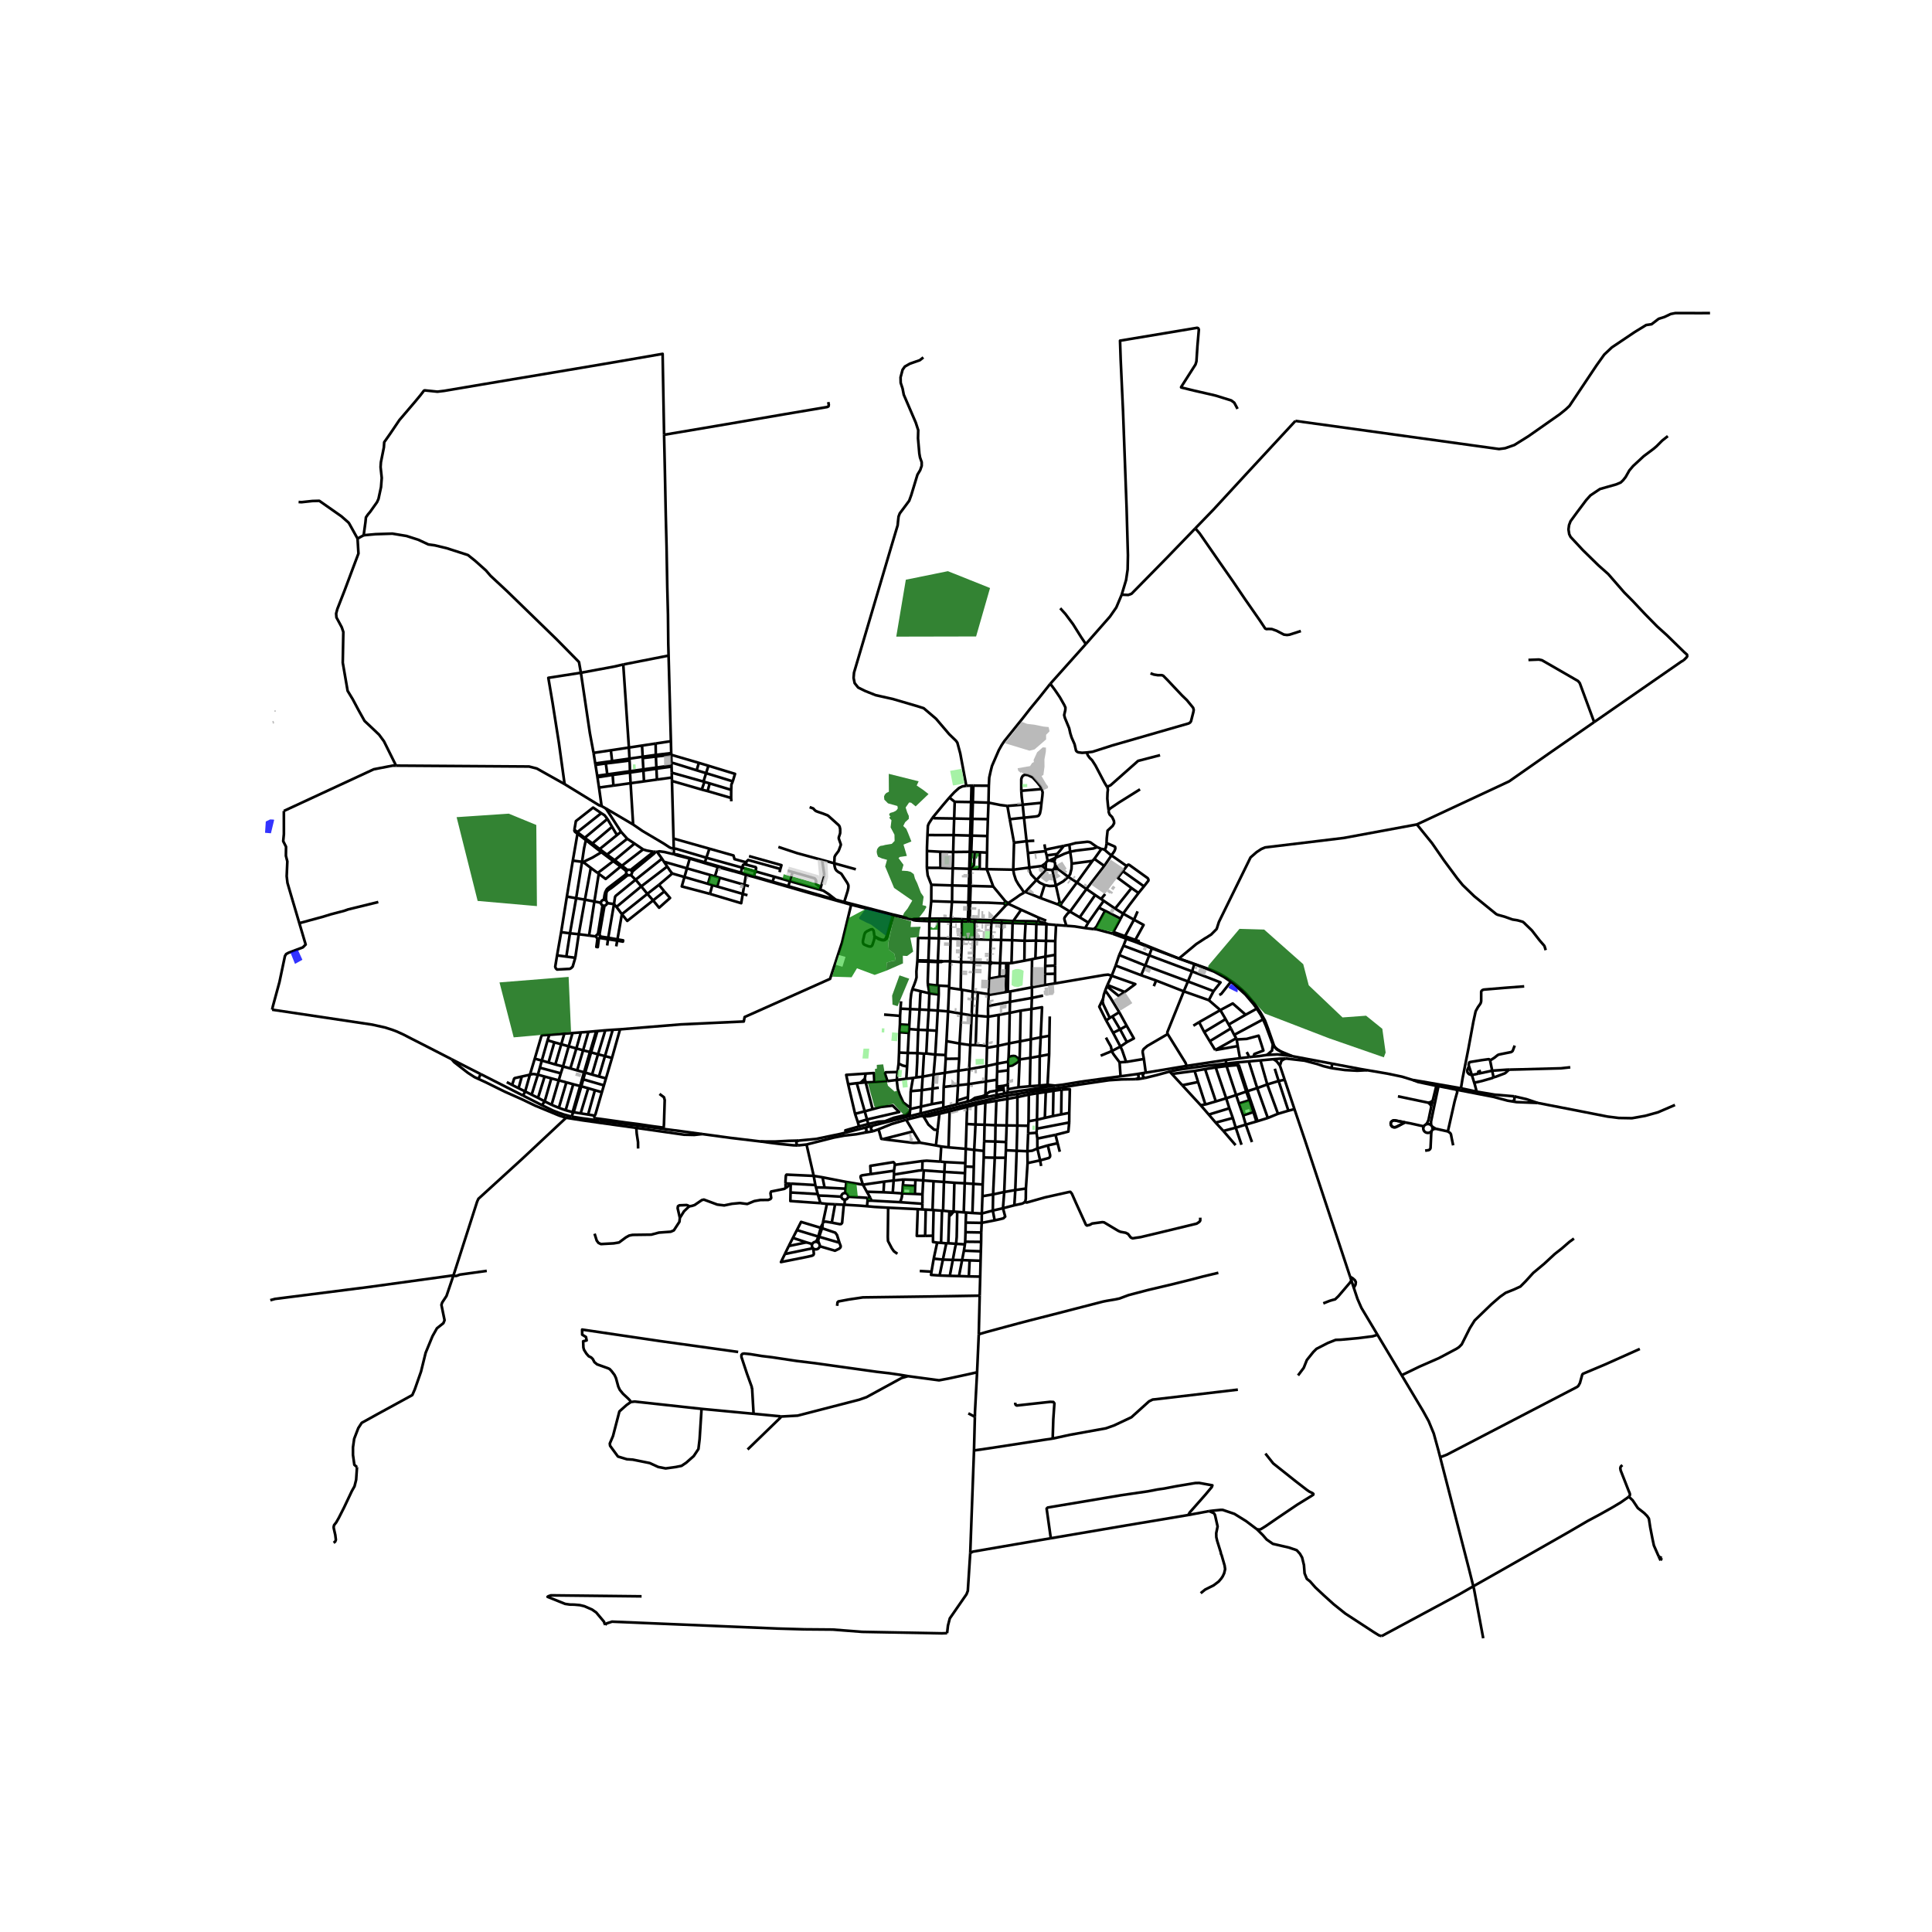 <svg xmlns="http://www.w3.org/2000/svg" width="960" height="960" viewBox="0 0 720 720"><defs><style>*{stroke-linejoin:round;stroke-linecap:butt}</style></defs><g id="figure_1"><path id="patch_1" d="M0 720h720V0H0z" style="fill:#fff"/><g id="axes_1"><path id="patch_2" d="M90 620.407h558V106.793H90z" style="fill:#fff"/><g id="LineCollection_1"><path d="m247.335 420.723.013-.51M247.335 420.723l-24.084-3.14M261.687 422.628l-7.597-1.028-6.755-.877M360.716 342.649l-2.345-.112M360.716 342.649l-.057.809M360.716 342.649l.194-6.172M360.716 342.649l.676.019M201.963 411.861l1.035-1.415M201.963 411.861l-7.037-3.57M213.014 416.121l-2.926-.787-1.794-.613-2.322-.905-4.009-1.955M362.057 292.758l-1.942.075M362.057 292.758l-.165 6.143M362.057 292.758l.678.01M470.696 379.908l.293.648.781 1.775 2.58 6.925" clip-path="url(#p76fc486e27)" style="fill:none;stroke:#000"/><path d="m474.35 389.256-.176 1.202-.063.422-.05.634-1.871 1.628" clip-path="url(#p76fc486e27)" style="fill:none;stroke:#000"/><path d="m480.447 393.42-2.439-1.115-2.076-1.153-.421-.39-.337-.35-.398-.483-.426-.673M472.19 393.142l-2.98.45-2.073.19M480.447 393.42l-4.37-.474-3.887.196M480.447 393.42l1.23.199M474.504 394.732l2.556-.194 2.128-.057M474.504 394.732l.749.407.609.48 1.128 1.504M474.504 394.732l-4.78.445M476.99 397.123l1.767 5.271M476.99 397.123l.54-1.738.702-.514.956-.39M283.48 425.398l3.633.49 3.552.44 4.937.486 1.708.058M261.687 422.628l10.46 1.415 3.907.467 7.425.888" clip-path="url(#p76fc486e27)" style="fill:none;stroke:#000"/><path d="m297.614 425.07-3.636.085-5.234.265-5.265-.022M461.203 152.377l-1.226-2.298-1.116-.843-5.758-1.793-2.381-.56-5.6-1.28-4.9-1.196-.057-.048-.009-.094 5.373-8.431.35-1.165.382-5.854.518-5.992-.207-.475-.398-.184-6.11 1.019-22.657 3.777.233 6.97.885 19.381 1.325 35.97.494 17.635-.102 5.316-.58 3.93-1.64 5.46M404.65 240.026l8.999-10.24 2.363-3.403 2.01-4.76" clip-path="url(#p76fc486e27)" style="fill:none;stroke:#000"/><path d="m445.453 196.908-10.724 11.09-13.034 13.274-1.223.45-2.45-.1M368.51 292.815l-.129 6.306M368.51 292.815l-5.775-.047M391.417 254.821l-4.117 5.185-3.36 4.08-2.86 3.663-1.169 1.451-5.616 6.982-.974 1.45-1.098 1.955-2.534 5.835-.486 1.923-.541 2.444-.152 3.026M368.381 299.121l-.228 6.15M368.381 299.121l-5.834-.188M375.43 300.34l-2.613-.333-4.436-.886M367.957 311.57l-.11 6.177M367.957 311.57l.196-6.298M367.957 311.57l-5.773-.17M367.848 317.747l-.135 6.164M367.848 317.747l-2.688-.136M367.713 323.911l9.89.192M367.713 323.911l-2.619-.052M370.154 330.382l-1.865-5.053-.576-1.418M370.154 330.382l4.698 5.705" clip-path="url(#p76fc486e27)" style="fill:none;stroke:#000"/><path d="m361.742 330.146 3.383.095 5.029.14M375.506 336.704l5.044 2.34M375.506 336.704l-.085-.313-.24-.228-.329-.076M381.664 332.655l-1.57.878-1.377 1-3.21 2.171M374.945 337.303l.398-.197.163-.402M380.55 339.044l-2.95 4.206M380.55 339.044l6.485 2.923M387.035 341.967l-.013 1.51M387.035 341.967l2.864 1.153M390.555 344.461l-.631-.305M390.555 344.461l2.994.249M390.555 344.461l-.585.004M354.299 342.382l-4.31-.052M354.299 342.382l.469-6.287M354.299 342.382l.04 1.03M354.299 342.382l4.072.155M346.416 342.36l-.084.932M346.416 342.36l.638-6.525M346.416 342.36l-5.767.01-.762.287M346.416 342.36l3.573-.03M339.887 342.657l.62.273.868.137 1.542.088 3.415.137M337.758 342.218l.181.042 1.2.25.748.147M346.332 343.292l3.593.012M346.332 343.292l-.044 6.316M354.338 343.412l4.13-.032M354.338 343.412l-4.413-.108M354.338 343.412l-.09 6.341M358.468 343.38l2.191.078M358.468 343.38l.032 6.563M358.468 343.38l-.097-.843M363.118 343.545l6.366.212M363.118 343.545l-.082-.83M363.157 350.058l.009-1.329-.048-5.184M363.118 343.545l-1.73-.06M369.484 343.757l3.795.135M369.484 343.757l.211-.812M369.2 350.2l.06-.46.027-2.634.197-3.35M373.279 343.892l4.08.121M373.279 343.892l-.187 6.402M373.279 343.892l.05-.89M377.36 344.013l4.839.164M377.36 344.013l-.171 6.37M377.36 344.013l.24-.763M389.924 344.156l.046.309M389.924 344.156l-2.074-.555-.384-.103-.444-.022M382.199 344.177l4.023.172M382.199 344.177l-.358 6.425M382.199 344.177l.076-.887M386.222 344.349l3.748.116M386.222 344.349l-.149 6.195M386.222 344.349l.073-.952M308.664 149.841l.207.996-.111.598-.462.245-15.786 2.667-19.768 3.402-25.26 4.278M135.528 199.47l.67-4.911.175-1.755.764-1.11.781-.912 2.588-3.64.546-1.218.944-4.376.27-3.44-.43-4.046.12-1.816 1.107-5.532.124-1.923 2.234-3.173 3.425-5.072 5.734-6.72 2.166-2.621 1.235-1.617.299-.11 2.493.252 2.242.234 2.556-.307 13.74-2.329 11.915-2 23.089-3.87 16.44-2.789 16.187-2.796.114 6.525.428 23.629" clip-path="url(#p76fc486e27)" style="fill:none;stroke:#000"/><path d="m249.164 244.319-.118-4.366-.11-10.836-.265-10.362-.265-15.09-.29-11.72-.332-16.495-.3-13.423M249.164 244.319l-16.897 3.314M250.022 276.228l-.006-.231-.045-1.654-.807-30.024M250.022 276.228l.118 4.428M244.333 277.09l5.418-.821.27-.041M250.14 280.656l-5.738.676M250.14 280.656l.017.62M250.264 285.265l-5.654.787M250.264 285.265l-.023-.894M250.264 285.265l.012.424M250.385 289.757l-5.564.768M250.385 289.757l-.05-1.846M250.385 289.757l.036 1.318M257.04 319.96l5.52 1.677M256 323.597l.182-.63.858-3.008M251.153 318.334l1.21.441 4.677 1.184M267.512 323.111l-1.079 3.478M267.512 323.111l-4.952-1.474M267.512 323.111l8.529 2.318M278.005 326.088l-.621 3.658M278.005 326.088l-1.964-.659M278.005 326.088l2.868.702M353.807 297.229l1.983 1.578M347.524 304.76l3.83-4.651 2.453-2.88M360.115 292.833l-1.44.22-.638.299-.677.344-1.704 1.54-1.849 1.993M355.79 298.807l6.102.094M355.79 298.807l-.2 6.23M361.892 298.901l.655.032M361.892 298.901l-.168 6.26M388.143 299.182l-7.023.7M381.604 304.728l4.254-.436.808-.145.45-.207.438-.759.319-1.593.27-2.406M388.207 294.057l.35 1.225-.103 1.349-.31 2.55M381.12 299.882l-5.69.459M381.12 299.882l.484 4.846M380.594 294.702l.162 2.196.364 2.984M375.43 300.34l.872 4.956M345.637 311.197l.166-3.457.383-.912 1.338-2.068M355.59 305.036l-7.298-.109-.768-.167M355.59 305.036l-.206 6.185M355.59 305.036l6.134.126M345.637 311.197l9.747.024M345.45 317.15l.008-1.28.18-4.673M355.384 311.22l-.164 6.3M355.384 311.22l6.173.17M355.22 317.52l-.15 6.086M355.22 317.52l6.174-.069M355.22 317.52l-4.782-.09M345.418 323.406l.033-6.255M347.08 329.729l-1.361-3.525-.301-2.798M350.499 323.446l-.3-.011-4.781-.029M355.07 323.606l-.208 6.373M355.07 323.606l6.153.174M355.07 323.606l-4.571-.16M347.08 329.729l7.782.25M347.08 329.729l-.026 6.106M354.862 329.98l6.19.147M354.768 336.095l.04-.539.054-5.577M347.054 335.835l7.714.26M361.724 305.162l.652.008M361.724 305.162l-.167 6.228M368.153 305.272l-5.777-.102M361.557 311.39l.627.01M361.557 311.39l-.163 6.061M345.45 317.15l4.988.28M361.394 317.451l.56.023M361.394 317.451l-.17 6.33M388.25 322.72l-4.651.601M388.25 322.72l1.517 1.147M388.25 322.72l1.549-1.129M383.599 323.321l-5.996.782M383.599 323.321l-.516-5.428M386.245 327.949l-1.935-2.033-.669-1.664-.042-.93M361.223 323.78l.48.01M361.223 323.78l-.17 6.347M377.603 324.103l.296-10.058M381.664 332.655l-.896-1.349-1.235-1.723-.955-1.655-.703-2.206-.272-1.619M361.053 330.127l.689.019M361.053 330.127l-.128 5.988M354.768 336.095l5.328.16M360.91 336.477l.657.02M360.91 336.477l.015-.362M360.91 336.477l-.814-.222M389.957 324.037l-3.712 3.912M389.957 324.037l2.236.196M389.957 324.037l-.19-.17M382.105 332.387l5.664 2.287M382.105 332.387l-.44.268M386.245 327.949l-.963 1.037-3.177 3.4M369.695 342.945l-6.659-.23M374.945 337.303l-2.04 2.195-3.21 3.447M369.695 342.945l3.634.057M349.989 342.33l-.064.974M363.036 342.714l-1.644-.046M373.33 343.002l4.27.248M377.6 343.25l4.675.04M349.925 343.304l-.048 6.377M386.295 343.397l-1.389-.064-2.63-.043M386.295 343.397l.727.08M389.97 344.465l-.151 6.17M393.549 344.71l-.29 5.987M397.408 345.005l-.465-.037-1.548-.123-1.846-.135M346.288 349.608l3.589.073M346.288 349.608l-.305 8.357M341.9 357.894l.253-8.346 4.135.06M349.877 349.681l4.37.072M349.877 349.681l-.367 8.485M354.248 349.753l4.252.19M354.248 349.753l-.18 8.482M358.5 349.943l4.657.115M358.5 349.943l-.354 8.358M363.157 350.058l6.042.141M363.157 350.058l-.17 8.253M369.2 350.2l3.892.094M369.2 350.2l-.228 8.197M373.092 350.294l4.097.088M373.092 350.294l-.399 8.648M377.189 350.382l4.652.22M377.189 350.382l-.24 8.554M381.841 350.602l4.232-.058M381.841 350.602l-.082 7.426M389.819 350.635l-3.746-.09M389.819 350.635l3.44.062M389.819 350.635l-.209 5.85M386.073 350.544l-.212 6.661M393.259 350.697l-.033 5.142M393.226 355.84l-3.616.646M393.226 355.84l-.015 3.982M389.61 356.486l-3.75.72M389.61 356.486l-.078 3.52M385.86 357.205l-1.249.269M384.611 357.474l-2.852.554M384.584 367.94l-.107-.945.13-8.809.004-.712M381.76 358.028l-4.81.908M341.9 357.894l-.035.372M341.9 357.894l4.083.07M345.983 357.965l.008.43M345.983 357.965l3.527.201M354.069 358.235l-2.686.01M354.069 358.235l3.916.306M354.069 358.235l-.349 9.275M349.51 358.166l-.008.35M351.383 358.245l-.59-.097-1.283.018M358.183 358.772l-.158 9.048.048.525.154.477M358.183 358.772l.073.021.102-.021.085-.056.057-.085.019-.098M357.985 358.541l.022.097.06.083.116.051M362.987 358.311l-.174.043-.128.121-.048.167M363.328 358.65l-.043-.168-.125-.124-.173-.047M376.95 358.936l-1.17.006M368.528 358.856l-5.2-.206M368.528 358.856l.042.168.105.14.152.09.093.015M368.972 358.397l-.175.04-.146.1-.094.148-.029.17M374.987 358.947l-2.294-.005M374.987 358.947l.793-.005M374.987 358.947l-.053 4.814M372.693 358.942l-3.244-.119M372.693 358.942l-.213 5.065M414.3 363.64l1.486-3.806M414.3 363.64l-1.59 3.42M393.186 366.485l18.331-3.123 1.448-.151 1.335.43M419.15 369.685l3.94-2.937-8.79-3.107M374.934 363.761h.749M374.934 363.761l-2.454.246M374.934 363.761l-.052 2.193.087 3.721M375.683 363.762l.097-4.82M375.683 363.762l-.079 5.783M372.48 364.007l-3.808.682M368.672 364.689l-.217 5.827M368.672 364.689l.248-5.42M393.186 366.485l-3.81.593M393.186 366.485l.013-3.599M345.786 366.859l3.533.41M345.786 366.859l.569 3.323M345.991 358.395l-.25 7.232.045 1.232M349.319 367.268l.482.03M349.319 367.268l.183-8.752M389.376 367.078l-4.792.862M389.376 367.078l.09-4.1M349.801 367.298l.034 3.352M349.801 367.298l3.92.212M353.72 367.51l-.024.632M384.584 367.94l-8.092 1.545M384.584 367.94l-.035 3.958M353.696 368.142l4.53.68M353.696 368.142l-.38 8.779M340.005 368.652l3.157.768M339.2 376.064l.12-3.394.276-2.405.409-1.613M341.865 358.266l-.348 3.787.042 2.207-.305 1.143-.467 1.309-.782 1.94M376.492 369.485l-.888.06M376.492 369.485l-.102 3.863M343.162 369.42l3.193.762M342.704 376.207l.276-5.722.182-1.065M362.498 369.556l.48-10.58M362.498 369.556l1.922.315M362.498 369.556l-4.271-.734M362.498 369.556l-.401 8.845M375.604 369.545l-.635.13M374.969 369.675l-6.533 1.124M364.42 369.871l-.45 8.633M364.42 369.871l4.035.645M346.355 370.182l3.48.468M346.355 370.182l-.248 6.2M368.455 370.516l-.019.283M349.835 370.65l-.362 5.954M368.436 370.799l-.18 4.121M388.739 371.022l-4.19.876M384.55 371.898l-8.16 1.45M384.55 371.898l-.159 4.146M376.39 373.348l-8.134 1.572M376.39 373.348l-.1 4.127M368.256 374.92l-.062 1.123.036 2.87M335.6 375.901l3.6.163M335.6 375.901l.203-2.746M335.438 378.59l.004-.2.159-2.489M384.391 376.044l-.235 11.28M384.391 376.044l-4.027.59M387.829 386.568l.512-11.196-3.95.672M339.2 376.064l3.504.143M339.2 376.064l-.334 5.921M342.704 376.207l-.515 7.556M342.704 376.207l3.403.175M346.107 376.382l3.366.222M346.107 376.382l-.47 7.523M349.473 376.604l-.402 7.513M349.473 376.604l3.843.317M380.364 376.634l-.213 11.435M380.364 376.634l-4.074.841M353.316 376.92l4.943.86M353.316 376.92l-.591 11.078M376.29 377.475l-.229 11.368M376.29 377.475l-4.132.77M358.26 377.78l-.65 11.119M358.26 377.78l3.837.62M358.227 368.822l.208.427.072.353-.248 8.179M372.158 378.245l-.268 11.52M372.158 378.245l-3.928.667M362.097 378.4l1.874.104M362.097 378.4l-.502 11.072M363.97 378.504l-.37 10.98M363.97 378.504l4.26.408M368.23 378.912l-.466 10.863M335.377 381.775l3.489.21M335.377 381.775l-.18 2.897M335.377 381.775l.061-3.184M338.866 381.985l-.056 1.51M338.81 383.495l3.38.268M338.679 384.943l.04-.464.091-.984M342.19 383.763l3.447.142M342.19 383.763l-.305 8.71M345.637 383.905l3.434.212M345.637 383.905l-.436 8.711M349.071 384.117l-.519 8.894M335.197 384.672l3.482.27M335.197 384.672l-.144 7.592M338.679 384.943l-.379 7.461M391.078 386.008l-3.25.56M391.078 386.008l-.093 6.93M391.078 386.008l.134-7.21M387.829 386.568l-.343 7.03M387.829 386.568l-3.673.756M384.156 387.324l-.157 6.918M384.156 387.324l-4.005.745M380.151 388.069l-.164 6.758M380.151 388.069l-4.09.774M352.725 387.998l4.885.9M352.725 387.998l-.325 5.178M357.61 388.899l3.985.573M357.61 388.899l-.128 5.626M376.061 388.843l-4.171.922M376.061 388.843l-.187 5.163M361.595 389.472l2.005.012M361.595 389.472l-.408 8.963M363.6 389.484l4.164.291M371.89 389.765l-.249 6.641M371.89 389.765l-4.08.723M367.764 389.775l.046.713M367.81 390.488l-.184 6.809M335.053 392.264l3.247.14M335.053 392.264l-.17 4.093M338.3 392.404l3.585.07M338.3 392.404l-.257 5.075M341.885 392.473l2.449.185M341.506 401.517l.299-5.62.056-1.807.016-1.156.008-.46M344.334 392.658l-.489 8.58M344.334 392.658l.867-.042M345.201 392.616l3.351.395M390.985 392.939l-3.5.66M390.985 392.939l-.59 11.334M348.552 393.01l-.63 7.46M348.552 393.01l3.848.166M352.4 393.176l.048 1.421M387.486 393.599l-.12 10.95M387.486 393.599l-3.487.644M383.999 394.243l-4.012.584M383.999 394.243l-.205 10.571M375.874 394.006l-.168 1.654M379.72 394.867l-.682-.753-.696-.511-.655-.084-.742.08-.633.253-.438.154M357.482 394.525l-5.034.072M357.482 394.525l-.308 4.498M379.72 394.867l.267-.04M375.76 397.302l.343-.047 1.123-.145 1.56-.948.651-.543.284-.752M352.448 394.597l-.327 5.222M375.706 395.66l-4.065.746M375.706 395.66l.055 1.642M334.883 396.357l-.414 3.163M338.043 397.48l-1.662-.402-1.498-.721M371.641 396.406l-4.015.89M371.641 396.406l-.032 2.987M375.76 397.302l-.054 1.575M367.626 397.297l-6.439 1.138M367.626 397.297l-.195 5.715M361.187 398.435l-4.013.588M361.187 398.435l-.254 5.598M375.706 398.877l-4.097.516M375.706 398.877l-.1 5.386M357.174 399.023l-5.053.796M357.174 399.023l-.144 5.418M371.609 399.393l-.106 3M352.12 399.819l-4.198.652M352.12 399.819l-.428 5.26M347.922 400.47l-.362 5.213M347.922 400.47l-4.077.768M343.845 401.238l-2.339.279M343.845 401.238l-.315 5.042M341.506 401.517l-1.249.213M340.257 401.73l-2.498.278M340.257 401.73l-.866 4.914M337.759 402.008l-3.574.468M337.759 402.008l.284-4.529M371.503 402.394l-4.072.618M371.47 404.946l.024-1.679.009-.873M334.185 402.476l-3.45.411M334.185 402.476l.284-2.956M339.244 412.83l-2.6-1.95-1.378-3.008-.703-2.087-.378-3.309M367.43 403.012l-6.497 1.02M367.43 403.012l-.208 5.091M360.933 404.033l-3.903.408M360.933 404.033l-.219 4.824M357.03 404.441l-5.338.638M357.03 404.441l-.334 5.727M351.692 405.08l-.127 5.62M390.384 404.972l.011-.7M390.384 404.972l-6.933 1.106-4.214.577-3.816.632M390.384 404.972l2.773-.413M347.56 405.683l-.306 5.797M347.56 405.683l2.31-.344M347.56 405.683l-4.03.597M343.53 406.28l-4.14.364M343.53 406.28l-.304 6.127M339.39 406.644l-.146 6.185M375.42 407.287l.155-1.355M375.42 407.287l-1.049.203M371.334 408.062l-.42.104M371.46 406.42l-.07.862-.056.78M371.334 408.062l.803-.139M366.765 409.038l-4.998 1.175M366.765 409.038l.457-.935M366.765 409.038l1.5-.315M351.565 410.7l-4.311.78M351.565 410.7l-.034 2.132M360.64 410.49l.074-1.633M360.64 410.49l-4.024 1.045M360.64 410.49l1.127-.277M347.254 411.48l-4.028.927M356.616 411.535l-5.085 1.297M356.616 411.535l.08-1.367M343.226 412.407l-3.993.897M343.226 412.407l-.176 2.551M351.531 412.832l-8.48 2.126M339.233 413.304l-.099.781M339.233 413.304l.011-.475M339.134 414.085l-.12 1.457M339.134 414.085l-1.574 1.425M343.05 414.958l-4.07 1.011M338.98 415.97l.035-.428M338.98 415.97l-13.82 3.549M389.745 406.11l-.02.852M389.745 406.11l5.978-.873 6.91-1.103 2.324-.34 8.36-1.229 4.835-.311 5.024-.076M389.745 406.11l-6.34.883M398.486 414.734l-3.013.572M398.486 414.734l-.029 3.586M395.603 406.072l3.094-.157-.21 8.819M395.473 415.306l-3.062.61M395.473 415.306l.13-9.234M392.41 415.916l.173-9.403M392.41 415.916l-3.028.684M389.382 416.6l.344-9.638M389.382 416.6l-2.925.7M386.457 417.3l-3.152.574M386.457 417.3l-.053 3.33M386.457 417.3l.18-9.896M383.305 417.874l-.097 1.662M383.305 417.874l.115-9.929M398.457 418.32l-12.053 2.31M393.357 422.92l4.787-1.218.313-3.382M360.21 418.876l3.332.195M360.21 418.876l-.295 9.263M360.21 418.876l.203-6.36M363.542 419.07l.166-7.421M363.542 419.07l-.48 9.467M363.542 419.07l3.377.087M366.92 419.157l4.07.183M366.92 419.157l.301-8.222M366.92 419.157l-.142 6.149M370.99 419.34l4.156.066M370.99 419.34l-.093 6.08M370.99 419.34l.33-9.108M375.146 419.406l3.968.06M375.146 419.406l-.21 6.203M375.146 419.406l.273-9.858M383.208 419.536l-4.094-.07M383.208 419.536l-.047 2.85M379.114 419.467l-.24 9.39M379.114 419.467l.05-10.616M386.404 420.63l-.117 1.522M328.995 424.52l-.567-.11-1.003-3.565" clip-path="url(#p76fc486e27)" style="fill:none;stroke:#000"/><path d="m327.425 420.845 4.9-1.971 5.376-1.583M327.425 420.845l-2.039.728M340.313 421.637l-11.318 2.884M340.313 421.637l-2.612-4.346M340.313 421.637l2.567 4.207M386.287 422.152l.303 2.17M386.287 422.152l-3.126.235M383.16 422.387l-.273 6.639M393.357 422.92l.783 3.129M393.357 422.92l-6.767 1.402M386.59 424.322l.009 3.69M342.88 425.844l-2.472.08-11.413-1.403M366.778 425.306l4.12.114M366.778 425.306l-.15 3.61M370.897 425.42l4.039.19M370.897 425.42l-.179 6.029M374.936 425.61l-.075 3.065M394.14 426.049l.812 3.185M394.14 426.049l-3.658.803M342.88 425.844l5.918 1.034M300.572 426.529l2.676 11.687M300.572 426.529l10.286-2.615 3.722-.7 4.492-.506 3.136-.585M300.572 426.529l-3.262.343M348.798 426.878l.625-5.772M350.764 427.258l-.93-.18-1.036-.2M390.482 426.852l-3.883 1.16M387.62 432.439l3.305-.903.392-.467.036-.58-.87-3.637M353.49 427.591l-2.726-.333M353.49 427.591l6.425.548M353.49 427.591l.398-13.422M386.599 428.012l1.02 4.427M382.887 429.026l1.82-.197 1.892-.817M359.915 428.139l3.147.398M359.915 428.139l-.17 5.314M363.062 428.537l-.155 6.317M363.062 428.537l3.566.38M374.861 428.675l4.014.183M374.861 428.675l-.117 2.794M378.875 428.858l4.012.168M378.875 428.858l-.506 14.635M366.628 428.917l-.017 2.443M382.887 429.026l.064 4.415M366.611 431.36l4.107.089M366.611 431.36l-.387 10.062M370.718 431.449l4.026.02M370.718 431.449l-.619 13.66M374.744 431.47l-.5 12.756M387.62 432.439l.382 2.106M387.62 432.439l-4.669 1.002M352.127 433.068l-1.71-.173M352.127 433.068l7.618.385M352.127 433.068l-.19 3.662M382.951 433.441l-.626 9.494M359.745 433.453l-.04 1.264M344.258 436.174l7.678.556M344.258 436.174l-.573-.03M344.258 436.174l-.207 3.735M351.936 436.73l7.69.469M351.936 436.73l-.159 3.738M359.626 437.199l-.12 3.778M359.626 437.199l.08-2.482M303.248 438.216l3.266.529M303.248 438.216l.605 3.417M292.735 441.02l-.004-.873.14-1.957.099-.272.163-.17 10.115.468M306.514 438.745l.788 3.83M306.514 438.745l8.912 1.739M336.708 439.564l-3.672.368M336.708 439.564l4.468.146M336.708 439.564l-.247 2.199M341.176 439.71l2.875.2M341.176 439.71l-.135 2.26M333.036 439.932l-.335 4.566M333.036 439.932l.12-2.214M333.036 439.932l-3.552.437M344.051 439.91l3.839.298M344.051 439.91l-.278 5.163M347.89 440.208l3.887.26M347.89 440.208l-.362 10.713M329.484 440.37l-.223 3.952M329.484 440.37l-7.893 1.133M315.426 440.484l-.31 2.505M315.426 440.484l6.165 1.019M351.777 440.468l3.886.307M351.777 440.468l-.315 10.737M355.663 440.775l3.843.202M355.663 440.775l-.278 10.748M359.506 440.977l3.246.212M359.506 440.977l-.346 10.833M362.752 441.189l3.472.233M362.752 441.189l.155-6.335M362.752 441.189l-.358 10.855M366.224 441.422l-.095 4.373M321.59 441.503l1.45 2.627M324.502 437.546l-3.222.464-.486.229-.103.46.9 2.804M336.46 441.763l4.58.207M336.46 441.763l-.182 2.988M341.04 441.97l-.087 2.965M304.093 442.499l3.209.076M304.093 442.499l-.24-.866M304.093 442.499l.66 2.49M307.302 442.575l7.814.414M382.325 442.935l-3.956.558M381.842 448.026l.294-.418.144-.904.045-3.769M315.116 442.989l-.103 1.645M378.37 443.493l-4.126.733M378.37 443.493l-.352 5.677M374.244 444.226l-4.145.884M374.244 444.226l-.465 6.044M323.04 444.13l6.22.192M323.04 444.13l1.31 2.264M329.26 444.322l3.441.176M315.013 444.634l-.388-.002-.372.111-.32.213-.237.296-.134.351-.018.374M316.08 445.985l.001-.267-.058-.261-.117-.242-.168-.214-.211-.172-.246-.125-.268-.07M336.278 444.75l-1.72-.122-1.857-.13M336.278 444.75l4.675.185M335.393 448.014l.363-.781.295-.939.227-1.543M340.953 444.935l2.82.138M370.099 445.11l-3.97.685M370.099 445.11l-.106 6.032M343.773 445.073l-.016 3.539M304.92 445.547l-.166-.559M304.92 445.547l.821 2.827M313.544 445.977l-5.382-.322-3.242-.108M366.129 445.795l-.235 6.444" clip-path="url(#p76fc486e27)" style="fill:none;stroke:#000"/><path d="m313.544 445.977.095.35.196.307.281.24.342.15.372.049M316.08 445.985l7.207.42" clip-path="url(#p76fc486e27)" style="fill:none;stroke:#000"/><path d="m314.83 447.073.362-.056.332-.153.272-.236.19-.302.094-.341M324.35 446.394l.423 1.053M324.35 446.394l-1.063.011M323.287 446.405l.02 1.077M324.773 447.447l10.62.567M324.773 447.447l-1.466.035M323.307 447.482l-.195 2.041M378.018 449.17l2.824-.596.543-.23.457-.318M447.289 453.786l.012 1.08-.335.483-.991.663-14.428 3.493-6.5 1.54-1.656.237-1.303.211-.696-.325-.998-1.293-.866-.454-1.959-.36-.837-.364-5.27-3.156-.677-.075-3.78.506-.821.472-1.108.278-.392-.302-3.678-8.073-1.553-3.504-.553-.666-.371.022-9.07 2.023-1.083.308-.492.14-5.204 1.474-.838-.118M335.393 448.014l8.364.598M343.757 448.612l-.056 2.114M308.17 448.665l-2.429-.29M308.17 448.665l3.035.146M308.17 448.665l-1.47 6.864M314.73 448.972h-.268M314.73 448.972l.1-1.9M323.112 449.523l-2.923-.23-5.46-.321M378.018 449.17l-4.24 1.1M330.99 450.075l-5.058-.291-2.82-.26M330.99 450.075l11.03.536M334.438 467.257l-1.298-.934-.773-1.103-1.434-2.735-.072-1.47.128-10.94M373.779 450.27l-3.786.872M370.676 454.793l2.14-.47 1.11-.287.68-.659-.827-3.107M342.02 450.611l1.68.115M344.768 460.577l-3.103.006.355-9.972M343.7 450.726l1.287.069M344.987 450.795l2.54.126M344.987 450.795l-.22 9.782M347.528 450.921l.39.042M347.918 450.963l3.138.23M347.918 450.963l-.21 9.553M369.993 451.142l-4.099 1.097M369.993 451.142l.683 3.65M351.462 451.205l-.406-.012M351.462 451.205l2.33.234M351.056 451.193l-.346 11.974M355.385 451.523l-1.593-.084M355.385 451.523l1.338.092M353.744 453.277l.812-.747.829-1.007M359.16 451.81l-2.437-.195M359.16 451.81l.864.062M362.394 452.044l-2.37-.172M362.394 452.044l3.5.195M365.894 452.239l-.04 3.49M370.676 454.793l-4.823.936M365.853 455.729l-5.968-.1M365.853 455.729l-.177 3.582M388.207 294.057l-7.613.645M380.594 294.702l-.001-4.323.231-.712.382-.575.733-.368 1.091.115 1.816.881 1.53 1.655 1.385 1.716.446.966M412.388 314.314l.057-1.815.175-1.61.052-.48.092-.854 1.066-.996.835-.78.534-.989-.08-.912-.666-1.388-.927-.926-.33-.85-.032-.448-.031-.375M424.852 294.164l-7.805 4.88-3.25 2.2-.664.647" clip-path="url(#p76fc486e27)" style="fill:none;stroke:#000"/><path d="m412.552 293.24.206.342.123.72-.135 1.08-.08 2.23.215 2.29.252 1.989M381.604 304.728l.968 8.765M381.604 304.728l-5.302.568M376.302 305.296l1.597 8.749M382.572 313.493l.511 4.4M382.572 313.493l-4.673.552M385.458 313.315l-1.351.06-1.535.118M414.17 318.828l.861-1.242.374-.602.256-.832-.104-.566-.626-.32-.83-.358-.987-.44-.726-.154M411.747 316.738l.45-1.145.19-1.28M389.245 314.654l.312 2.02M398.52 314.807l.294 2.608M398.52 314.807l-2.042.41M408.902 315.715l-1.68-1.17-.717-.535-.547-.215-.738-.097-.93.107-3.449.37-2.322.632M393.945 318.277l.984-1.125.666-.839.883-1.096" clip-path="url(#p76fc486e27)" style="fill:none;stroke:#000"/><path d="m389.557 316.675 1.108-.257 5.813-1.2M408.902 315.715l1.56.669M398.814 317.415l2.18-.424 6.463-.778 1.445-.498M410.462 316.384l-2.644 3.697M411.747 316.738l-.736-.314-.55-.04M414.17 318.828l-1.94-1.627-.483-.463M389.557 316.675l.076.521M389.633 317.196l-6.55.697M389.633 317.196l.431 1.588M399.396 321.855l-.153-1.586-.429-2.854M393.35 319.684l3.374-1.534 2.09-.735M393.945 318.277l-3.88.507M393.945 318.277l-.594 1.407M414.17 318.828l-2.644 3.883M419.928 322.785l-5.065-3.562-.693-.395M390.401 320.805l-.099-.592-.238-1.43M393.35 319.684l-2.297 1.012M393.35 319.684l-.474 1.383M407.128 320.833l-7.732 1.022M407.128 320.833l.69-.752M407.128 320.833l-5.79 8.033M391.053 320.696l-.652.11M392.876 321.067l-1.157-.256-.666-.115M390.401 320.805l-.491.494-.111.292M393.228 322.33l-.07-.739-.282-.524M389.799 321.591l-.102 1.615.07.66M398.108 326.788l.708-.998.495-1.959.085-1.976M393.228 322.33l1.116 1.568M392.654 323.907l.453-.682.12-.895M419.928 322.785l-1.48 1.903M426.326 330.312l1.657-2.124.007-.42-.263-.5-6.91-4.968-.29-.075-.265.117-.334.443M394.344 323.898l3.764 2.89M392.654 323.907l.16-.003 1.53-.006M392.654 323.907l-.46.326M392.193 324.233l1.313 5.79M418.449 324.688l7.877 5.624M421.687 330.945l-5.132-3.78 1.894-2.477M398.108 326.788l3.23 2.078M393.506 330.023l2.716-1.556 1.886-1.679M389.277 329.824l-1.72-.837-1.312-1.038M401.339 328.866l-5.85 7.92M401.339 328.866l3.559 2.446M389.277 329.824l-1.508 4.85M393.506 330.023l-1.102.122-1.245.05-1.882-.37M426.326 330.312l-2.026 2.486M393.506 330.023l1.43 6.305M421.687 330.945l-6.102 7.661M421.687 330.945l2.613 1.853M404.898 331.312l6.628-8.6M404.898 331.312l-6.133 8.42M404.898 331.312l3.235 2.23M418.552 340.483l2.27-3.113 3.478-4.572M408.133 333.542l-5.75 8.31M410.33 335.018l-.144-.095-2.053-1.381M387.769 334.674l6.796 2.502M411.337 335.714l-1.854 2.549M411.337 335.714l-1.006-.696M411.337 335.714l4.248 2.892M394.935 336.328l-.32.151-.138.32.088.377M395.489 336.786l-.086-.246-.203-.168-.265-.044M394.565 337.176l.195.11M415.585 338.606l2.967 1.877M398.765 339.732l3.618 2.12M394.76 337.286l.29.187 3.715 2.259M397.408 345.005l-.69-2.181-.073-.455.073-.364.273-.425.337-.444.504-.658.933-.746M418.552 340.483l4.056 2.265M418.552 340.483l-.956 1.911M402.383 341.853l3.2 1.971M422.608 342.748l-3.336 6.128M422.608 342.748l1.35-3.12M423.086 350.289l3.097-5.595-3.575-1.946M405.583 343.824l3.9-5.561M405.583 343.824l-1.185 2.045M404.398 345.87l3.265.394M397.408 345.005l3.11.246 3.88.618M418.906 349.525l-4.262-1.549M418.906 349.525l.798.323M418.906 349.525l.366-.649M419.704 349.848l3.077 1.076M419.704 349.848l-1.007 2.585M422.78 350.924l6.475 2.515M422.78 350.924l.306-.635M418.697 352.433l9.583 3.608M418.697 352.433l-1.607 3.485M429.255 353.44l10.088 3.775M429.255 353.44l-.975 2.6M428.28 356.04l15.978 5.972M428.28 356.04l-1.462 3.794M417.09 355.918l9.728 3.916M417.09 355.918l-1.304 3.916M445.103 359.301l-5.76-2.086M445.103 359.301l-.845 2.711M458.713 365.864l-2.62-1.787-3.62-1.975-7.37-2.8M426.818 359.834l15.893 5.919M426.818 359.834l-1.557 3.607M415.786 359.834l9.475 3.607M444.258 362.012l-1.547 3.74M452.264 369.371l2.583-3.26-10.59-4.099M425.261 363.44l5.602 1.973M442.711 365.753l-1.551 3.686M442.711 365.753l9.553 3.618M412.71 367.06l6.44 2.625M412.71 367.06l-.213.526M412.497 367.586l-.597 1.518M419.15 369.685l-2.228 1.473-4.425-3.572M417.105 377.213l-3.188-5.235-2.017-2.874M411.085 372.216l.269-1.477.546-1.635M441.16 369.439l9.338 3.295M441.16 369.439l-10.297-4.026M435.163 385.36l-.158-.634 6.155-15.287M452.264 369.371l-1.766 3.363M412.236 380.302l-2.573-5.134 1.422-2.952" clip-path="url(#p76fc486e27)" style="fill:none;stroke:#000"/><path d="m413.581 379.355-2.395-5.037-.263-1.031.162-1.071M450.498 372.734l4.282 3.706M417.105 377.213l2.764 5.038M417.105 377.213l-2.548 1.563M414.557 378.776l2.864 4.84M414.557 378.776l-.976.579M413.581 379.355l-1.345.947M412.236 380.302l2.578 4.592M419.87 382.25l-2.449 1.367M419.956 388.367l2.605-1.378-2.692-4.738M417.421 383.617l-2.607 1.277M417.421 383.617l2.535 4.75M414.814 384.894l2.735 5.136M419.956 388.367l-2.407 1.663M417.549 390.03l-3.192 1.667M419.68 395.751l-1.468-4.309-.663-1.412M410.186 393.426l4.17-1.729M469.725 395.177l2.55 8.962M469.725 395.177l-4.341.383M465.384 395.56l3.145 9.941M465.384 395.56l-4.436.363M460.948 395.923l.21.418M460.948 395.923l-3.931.453M461.204 396.924l-4.106.35M461.204 396.924l.423-.172M461.204 396.924l3.227 9.876M461.204 396.924l-.046-.583M457.098 397.273l-4.038.533M457.098 397.273l3.58 10.83M453.06 397.806l3.906 11.492M453.06 397.806l-3.963.622M449.097 398.428l4.007 12.039M449.097 398.428l-3.905.674M445.192 399.102l1.305 4.13M445.192 399.102l-8.468 1.132M435.9 399.34l.824.894M435.9 399.34l2.85-.628 4.37-.642 6.555-.895 7.342-.8M426.665 401.737l4.335-1.06 4.9-1.338M426.546 399.804l-2.937.494M426.546 399.804l-.452.439-.2.345.052.418.135.273.584.458M426.546 399.804l.446-.048M423.609 400.298l-6.01.807M423.176 402.178l.678-.186.443-.458.05-.513-.181-.316-.233-.312-.324-.095M436.724 400.234l3.874 4.203" clip-path="url(#p76fc486e27)" style="fill:none;stroke:#000"/><path d="m423.176 402.178.94-.027 2.549-.414M472.274 404.139l3.998 10.932M472.274 404.139l-3.745 1.362M472.274 404.139l4.235-1.286M468.529 405.501l3.953 11.135M468.529 405.501l-3.65 1.144M464.43 406.8l1.178 3.226M464.43 406.8l.45-.155M464.43 406.8l-3.752 1.303M383.404 406.993l.016.952M383.404 406.993l-4.194.709M460.678 408.103l1.05 3.142M460.678 408.103l-3.712 1.195M379.21 407.702l-.047 1.149M379.21 407.702l-3.8.584M375.41 408.286l.009 1.262M375.41 408.286l-3.295.66M456.966 409.298l1.18 3.727M456.966 409.298l-3.862 1.169M371.172 409.157l.943-.212M371.172 409.157l.142-.41-.046-.185-.115-.174-.24-.222M371.172 409.157l-3.968.923M465.608 410.026l-3.88 1.219M465.608 410.026l1.498 4.42M367.204 410.08l.017.855M360.441 411.626l5.053-1.167 1.71-.379M453.104 410.467l-3.882 1.146M461.729 411.245l1.545 4.443M449.222 411.613l-2.725-8.38M449.222 411.613l-1.783.248M360.441 411.626l-.028.89M343.087 415.94l7.083-1.776 1.55-.403 4.279-1.038.745-.185 3.697-.912M447.439 411.861l3.034 3.51M447.439 411.861l-6.841-7.424M458.146 413.025l-7.673 2.346M458.146 413.025l1.293 3.622M482.405 413.342l-3.648-10.948M482.405 413.342l-2.255.583M503.156 475.835 486.411 425.2l-4.006-11.86M480.15 413.925l-3.878 1.146M480.15 413.925l-3.641-11.072M467.106 414.446l1.12 3.508M467.106 414.446l.405-.141M463.274 415.688l1.129-.372 2.703-.87M450.473 415.37l2.565 2.997M476.272 415.07l-3.79 1.566M463.274 415.688l.996 3.417M472.482 416.636l-3.831 1.186M459.44 416.647l-6.402 1.72M459.44 416.647l1.087 3.615M337.7 417.291l5.387-1.35M468.226 417.954l.425-.132M468.226 417.954l-3.956 1.151M453.038 418.367l2.873 3.104M464.27 419.105l2.299 6.516M464.27 419.105l-3.743 1.157M325.16 419.519l-1.296.335M325.16 419.519l-.304.432-.24.3-.02.254.042.327.248.342.5.399M460.527 420.262l2.148 6.36M460.527 420.262l-4.616 1.209M322.018 420.333l-6.72 1.708M322.208 422.123l.477-.355.233-.486-.071-.555-.263-.214-.566-.18M322.018 420.333l1.846-.479" clip-path="url(#p76fc486e27)" style="fill:none;stroke:#000"/><path d="m322.208 422.123.414-.077 2.764-.473M455.91 421.471l4.561 5.302M297.614 425.07l-.49.207-.25.25-.097.279.042.285.129.387.362.394M315.297 422.041l-2.034.517-9.06 1.875-6.59.637M324.502 437.546l8.654-1.245M333.49 434.095l-.128-.582-.39-.422-8.633 1.387.163 3.068M333.49 434.095l10.306-1.425M333.49 434.095l-.334 2.206M343.796 432.67l-.111 3.474M350.416 432.895l-5.074-.333-1.546.108M333.156 437.718l9.358-1.501 1.17-.073M333.156 437.718v-1.417M353.888 414.169l6.525-1.653M353.888 414.169l-3.8.914M350.087 415.083l-.664 6.023M344.124 415.974l1.437.046.898-.076 3.628-.861M476.509 402.853l2.248-.459M476.509 402.853l-1.43-4.56M464.217 378.164l-6.331 3.656M464.217 378.164l4.141-2.261M454.78 376.44l4.631-2.482 4.806 4.206M446.497 403.233l-5.9 1.204M470.696 379.908l-10.749 5.76M468.358 375.903l1.524 2.384.814 1.621M459.947 385.669l.77 1.253M459.947 385.669l-1.226-2.413M454.78 376.44l-7.91 4.493" clip-path="url(#p76fc486e27)" style="fill:none;stroke:#000"/><path d="m456.742 379.803-.282-.509-1.68-2.854M460.873 387.383l.398 2.455M460.873 387.383l-.156-.461M467.137 393.782l.33-.983 3.357-1.284-1.776-5.546-4.46 1.203-3.715.211M462.094 394.371l-5.31.652M462.094 394.371l-.823-4.533M462.094 394.371l3.413-.414M461.271 389.838l-8.398 1.49M452.873 391.327l-2.028-3.297M452.873 391.327l7.844-4.405M446.87 380.933l1.904 3.668M446.87 380.933l-2.141 1.317M450.845 388.03l-2.07-3.429M450.845 388.03l7.876-4.774M458.721 383.256l-.835-1.436M448.774 384.601l7.968-4.798M456.742 379.803l1.144 2.017M458.713 365.864l.988.763 4.456 4.048 3.067 3.633 1.134 1.595M417.596 342.394l-2.68 4.925M411.819 339.415l5.015 2.554.762.425M409.483 338.263l2.336 1.152M414.644 347.976l-.41-.148-5.548-1.483-1.023-.081" clip-path="url(#p76fc486e27)" style="fill:none;stroke:#000"/><path d="m411.819 339.415-3.238 5.95-.918.899M407.818 320.08l.32.214 3.388 2.417M228.347 383.776l-2.771.193M228.347 383.776l2.722-.165M228.347 383.776l-2.89 9.804M223.211 401.186l2.246-7.606M223.211 401.186l-2.57-.728M223.211 401.186l2.622.685M231.07 383.611l-2.997 10.65M317.198 337.155l-3.405 14.117-4.454 13.52-31.831 14.22-.324 1.67-23.484 1.085-22.63 1.844M221.46 415.738l-2.29-.377M224.298 407.034l-2.415 8.313-.137.188-.113.117-.173.086M221.877 416.745l-.29-.188-.084-.147-.043-.672M197.485 400.52l1.806-5.985M197.485 400.52l-3.022.67M197.485 400.52l-1.766 6.226M200.455 400.507l-1.568-.25-.64.065-.762.197M204.71 385.662l5.596-.445M204.71 385.662l-.646 2.03M199.291 394.535l2.424-8.267.111-.234.136-.142.255-.106 2.494-.124M198.126 407.961l2.329-7.454M198.126 407.961l-2.407-1.215M198.126 407.961l2.382 1.168M228.073 394.262l-2.24 7.609M228.073 394.262l-2.616-.682M222.193 384.265l-2.907.28M222.193 384.265l.444-.026M222.193 384.265l-2.338 7.8M213.389 414.46l-2.591-.712M213.389 414.46l.413.047M213.389 414.46l.1.39M213.389 414.46l2.813-9.724M219.286 384.545l-2.8.2M219.286 384.545l-1.977 6.866M215.091 398.906l-2.535-.738M215.091 398.906l2.567.705M215.091 398.906l2.218-7.495M216.486 384.745l-3.13.241M216.486 384.745l-1.687 5.973M212.556 398.168l-2.736-.72M212.556 398.168l2.243-7.45M225.576 383.969l-2.939.27M225.576 383.969l-2.72 8.929M220.64 400.458l2.217-7.56M220.64 400.458l-2.557-.726M225.833 401.871l-.771 2.603M201.915 395.244l-.733 2.66M201.915 395.244l2.149-7.552M201.915 395.244l-2.624-.709M201.915 395.244l2.512.715M213.356 384.986l-3.05.23M213.356 384.986l-1.42 4.951M209.82 397.447l-2.873-.748M209.82 397.447l2.116-7.51M209.82 397.447l-.828 2.55M210.306 385.217l-1.136 3.94M206.947 396.699l-2.52-.74M206.947 396.699l2.223-7.541M205.554 411.73l2.672-9.114M205.554 411.73l-2.556-1.284M205.554 411.73l2.711 1.126M224.298 407.034l.764-2.56M224.298 407.034l-2.59-.751M206.586 388.446l-2.522-.754M206.586 388.446l2.584.712M206.586 388.446l-2.159 7.513M202.957 401.2l-2.502-.693M202.957 401.2l2.501.68M202.957 401.2l-2.449 7.93M200.508 409.13l2.49 1.316M200.455 400.507l.727-2.604M190.85 404.33l-1.978-1.059M190.85 404.33l2.406 1.2M194.463 401.19l-2.565.576-.147.077-.147.15-.754 2.337M195.72 406.746l-2.464-1.215M195.72 406.746l-.794 1.545M194.463 401.19l-1.207 4.34M208.265 412.856l2.533.892M211.074 403.36l-.366 1.24-2.443 8.256M205.458 401.88l2.768.736M205.458 401.88l-2.46 8.566M213.631 404.068l-2.557-.709M213.631 404.068l2.571.668M213.631 404.068l-2.833 9.68M219.218 405.559l-2.578-.719M219.218 405.559l2.49.724M219.218 405.559l-2.83 9.354M216.389 414.913l-2.587-.406M216.389 414.913l2.782.448M221.707 406.283l-2.536 9.078M208.992 399.996l-.766 2.62M208.992 399.996l-7.81-2.093M225.062 404.474l-7.7-2.232M216.934 402.13l-.732 2.606M216.934 402.13l.428.112M216.934 402.13l.724-2.52M223.232 293.503l5.371-.741M223.232 293.503l-.58-3.842M223.232 293.503l.97 6.912M222.57 289.112l-.654-4.055M222.57 289.112l.083.549M222.57 289.112l3.745-.52M235.951 307.277l-.948-15.398M235.951 307.277l-10.17-5.987M251.096 316.222l-.789-.115-.74-.291-2.199-1.441-7.869-4.658-3.548-2.44M232.267 247.633l2.107 30.962M216.486 250.715l12.39-2.298 3.39-.784M224.201 300.415l1.58.875M210.41 292.214l12.81 7.865.981.336" clip-path="url(#p76fc486e27)" style="fill:none;stroke:#000"/><path d="m221.2 280.587-1.39-7.493-3.324-22.38M210.41 292.214l-2.104-15.228-2.375-15.05-1.584-9.328 12.139-1.893" clip-path="url(#p76fc486e27)" style="fill:none;stroke:#000"/><path d="m135.528 199.47 4.437-.398 6.252-.2 5.285.87 4.416 1.422 3.712 1.731 2.509.36 4.253 1.02 8.004 2.574 2.724 2.184 4.006 3.586 1.665 1.946 6.228 5.8 18.486 17.96 8.268 8.397.713 3.993M221.2 280.587l6.455-.976M221.2 280.587l.629 3.929M234.587 282.722l-.213-4.127M234.587 282.722l.036.711M234.587 282.722l-6.478.917M234.587 282.722l4.912-.706M221.829 284.516l.087.54M228.11 283.639l-2.65.37-3.631.507M244.402 281.332l-4.903.684M244.402 281.332l.033.615M244.402 281.332l-.069-4.241M227.655 279.611l6.72-1.016M227.655 279.611l.454 4.028M228.11 283.639l.083.598M228.603 292.762l6.4-.883M228.603 292.762l-.289-3.975M244.333 277.09l-5.059.765M244.82 290.525l-4.826.666M244.82 290.525l-.192-4.05M239.274 277.855l.225 4.161M234.374 278.595l.23-.034 4.67-.706M239.994 291.19l-4.99.689M239.994 291.19l-.215-3.998M276.805 333.148l.579-3.402M276.805 333.148l1.753.473M264.582 333.121l11.638 3.472.585-3.445" clip-path="url(#p76fc486e27)" style="fill:none;stroke:#000"/><path d="m267.299 330.378 9.306 2.691.2.08M244.87 317.452l1.834 2.553M244.87 317.452l-.512-.016M251.153 318.334l-.814-.165-2.756-.66-1.824-.238-.89.18M277.384 329.746l1.723.496M268.22 327.101l.34.098 7.485 2.146.828.237.51.164M247.426 321.138l8.574 2.459M247.426 321.138l-.722-1.133M247.426 321.138l1.233 1.79M266.433 326.589l-1.646-.472M268.22 327.101l-.44-.126-1.347-.386M268.22 327.101l-.921 3.277M265.468 329.848l.414.12 1.417.41M264.787 326.117l-8.787-2.52M263.838 329.377l.154-.532.712-2.44.083-.288M263.838 329.377l-8.758-2.534M265.468 329.848l-.324-.094-1.306-.377M265.468 329.848l-.886 3.273M255.08 326.843l-1.002 3.5 10.504 2.778M147.595 285.33l49.58.33 2.879.739 10.355 5.815M208.226 402.616l2.848.743M216.202 404.736l.438.104M217.309 391.41l-2.51-.692M217.309 391.41l2.546.656M211.936 389.937l-2.766-.78M211.936 389.937l2.863.781M222.857 392.898l-2.576-.713M222.857 392.898l2.6.682M219.855 392.066l.426.119M219.855 392.066l-2.197 7.545M213.014 416.121l.476-1.272M223.251 417.582l-2.49-.317-3.925-.533-3.822-.61M234.763 287.418l-6.482.9M234.763 287.418l.024.483M234.623 283.433l.072 1.418.068 2.567M234.763 287.418l4.99-.695M228.28 288.319l-1.965.273M228.28 288.319l.034.468M239.499 282.016l.027.508M239.753 286.723l.026.469M239.753 286.723l-.227-4.199M239.753 286.723l4.857-.67M244.61 286.052l.018.423M244.61 286.052l-.175-4.105M235.003 291.879l-.216-3.978M217.658 399.61l.425.122M256 323.597l-.92 3.246M250.407 325.492l4 1.157.673.194M325.832 403.273l4.902-.386M325.832 403.273l-3.218.098M322.594 400.096l3.081-.206.157 3.383M322.614 403.371l-1.947.17M322.614 403.371l2.58 9.996M322.614 403.371l-.33-1.375M319.289 403.663l1.378-.121M319.289 403.663l-3.202.408M319.289 403.663l2.967 10.5M316.087 404.07l2.568 11.017M322.594 400.096l-7.231.481.724 3.494M325.194 413.367l-2.938.796M323.115 417.203l11.992-2.777-2.426-2.399-4.445.517-3.042.823M322.256 414.163l.86 3.04M322.256 414.163l-3.6.924M323.115 417.203l-3.42 1.017M323.115 417.203l.474 1.676M319.696 418.22l.424 1.58M319.696 418.22l-1.04-3.133M320.12 419.8l3.469-.921M315.297 422.041l-.261-.793 5.084-1.448M323.864 419.854l-.275-.975M303.853 441.633l-9.011-.511M294.606 444.406l10.148.582M294.606 444.406l.068-3.131M305.741 448.374l-11.196-.783.061-3.185M353.792 451.439l-.048 1.838M356.305 463.534l.234-2.543.184-9.376M360.024 451.872l-.14 3.757M359.885 455.63l-.072 3.576M359.813 459.206l5.863.105M359.813 459.206l-.111 3.547M365.676 459.31l-.038 3.506M347.707 460.516l-2.94.061M349.26 463.09l-1.553-.245v-2.329M359.702 462.753l5.936.063M359.702 462.753l-.112.984M349.26 463.09l-1.29 5.968M349.26 463.09l1.45.077M365.638 462.816l-.106 3.515M350.71 463.167l1.943.191M352.653 463.358l-1.266 6.06M352.653 463.358l.748-.038M353.401 463.32l2.904.214M353.744 453.277l-.27 8.258-.073 1.785M356.305 463.534l3.285.203M355.09 469.525l.749-4.022.2-.95.266-1.019M359.59 463.737l-.366 2.356M359.224 466.093l6.308.238M358.547 469.601l.57-2.95.107-.558M365.532 466.33l-.096 3.517M347.97 469.058l3.417.36M347.97 469.058l-.828 4.845M351.387 469.418l-1.235 5.922M351.387 469.418l3.703.107M355.09 469.525l-1.131 5.945M355.09 469.525l3.457.076M358.547 469.601l2.803.108M358.547 469.601l-1.155 5.953M350.152 475.34l3.807.13M347.142 473.903l-.176 1.207 3.186.23M357.392 475.554l-3.433-.084M357.392 475.554l3.664.122M332.617 341.03l.334.077M332.95 341.107l-2.154 7.722-.33.933-.603.492-.467.15-.741-.036-.558-.175-.66-.22-.63-.388-.504-.228-.42-.176-.055.695-.138.571-.265.802-.229.73-.256.484-.384.273h-.585l-.623-.185-.54-.22-.613-.273-.347-.194-.257-.58-.008-.572.174-.81.182-.73.11-.652.366-.95.659-.51.777-.37.65-.308.585-.088.467.528.174.995.073.694.266.529 1.463.748.797.334.804.168.476-.08.33-.282.2-.29.175-.449 2.306-8.16M317.198 337.155l5.42 1.374 9.999 2.5M332.95 341.107l4.808 1.111M423.347 350.783l15.996 6.432M439.343 357.215l12.153 4.27 1.549.686 1.965.965 1.649.98.955.629 1.975 1.34 1.8 1.418 2.517 2.283 1.068 1.134 2.445 2.934 2.262 3.355 1.752 3.119 1.17 3.11 2.12 6.044.135.315.35.528.749.659 1.235.805 1.242.52 3.243 1.31M481.677 393.619l14.774 2.785M251.096 316.222l-.1-3.713M251.096 316.222l.057 2.112M263.249 319.65l-11.265-3.325-.888-.103M312.017 335.716l-.57-.444M312.017 335.716l2.506.707M293.713 330.501l7.259 2.098 11.045 3.117M294.351 328.38l11.268 3.194M294.351 328.38l-.551 1.864M294.351 328.38l1.054-3.385M288.535 326.72l3.368.952 2.448.707M293.713 330.501l.087-.257M293.713 330.501l-5.887-1.701M287.826 328.8l.07-.207M287.826 328.8l-6.953-2.01M288.535 326.72l-6.995-1.977M288.535 326.72l-.638 1.873M262.669 321.355l-10.361-2.93-1.155-.091M410.33 335.018l1.55-1.837M365.293 475.753l.143-5.906M365.293 475.753l-4.237-.077M365.293 475.753l-.19 7.102M365.436 469.847l-4.086-.138M306.7 455.53l-.15.654M309.978 455.637l-2.23-.376-.446.054-.601.214M311.205 448.81l3.257.162M311.205 448.81l-1.227 6.827" clip-path="url(#p76fc486e27)" style="fill:none;stroke:#000"/><path d="m314.462 448.972-.63 6.772-.341.398-.494.073-3.019-.578M303.92 462.779l.529.054.474.23.36.377M305.488 464.436l-.007-.516-.198-.48" clip-path="url(#p76fc486e27)" style="fill:none;stroke:#000"/><path d="m305.263 460.915-.31 1.199v.486l.33.84M303.093 465.323l.622.26.593.009.549-.217.415-.407.216-.532M312.83 463.113l.47 1.256-.056.475-.51.506-1.569.758-5.677-1.672M303.093 465.323l-.133-.153M292.506 467.33l-1.46 3.007 9.47-1.884 2.087-.475.51-.253.195-.429-.215-1.973M302.685 463.611l.298-.415.429-.29.508-.127M304.953 460.83l-.383 1.054-.183.367-.467.528M302.685 463.611l-2.161-.62M302.96 465.17l-.141-.163-.214-.441-.046-.484.126-.47M295.495 461.32l1.493-2.907M295.495 461.32l5.029 1.671M295.495 461.32l-1.55 3.042M305.877 457.575l.481.145M305.877 457.575l-.924 3.255M296.988 458.413l1.553-3.045 7.336 2.207M306.55 456.184l-.439.728-.234.663M312.83 463.113l-7.567-2.198M306.358 457.72l4.927 1.662.637.859.908 2.872M296.988 458.413l7.965 2.417M394.76 337.286l.202.013.207-.033.174-.111.114-.17.032-.2M404.65 240.026l-13.233 14.795M395.112 226.678l1.912 2.1 2.851 3.816 3.003 4.796 1.772 2.636M573.027 411.03l13.774 2.668 12.35 2.424 4.097.51 4.915.09 4.96-.887 4.758-1.318 6.335-2.73M445.453 196.908l6.91-7.146 12.166-13.205.433-.468 17.807-19.229M637.27 116.681l-4.27.011-8.593-.022-1.784.352-2.334 1.111-2.15.675-2.653 2.03-2.007.291-4.26 2.606-3.64 2.452-4.875 3.271-2.843 2.675-2.844 3.985-10.139 15.171-1.382 1.292-2.258 1.827-11.652 8.168-5.24 3.272-3.426 1.195-2.27.299-75.881-10.482M594.1 269.1l-16.199 11.242-15.499 10.85-34.372 16.051M439.343 357.215l6.486-5.396 3.415-2.236.542-.285.555-.38 1.015-.633 2.066-2.093.833-2.616 11.788-24.036 2.256-1.978 1.777-1.164 1.378-.59 29.27-3.517 27.306-5.048" clip-path="url(#p76fc486e27)" style="fill:none;stroke:#000"/><path d="m576.045 354.1-.438-1.434-.143-.253-1.728-1.999-2.836-3.655-.318-.321-2.207-2.13-.398-.414-.494-.368-1.823-.528-.463-.092-1.513-.23-2.979-1.057-2.58-.713-.55-.268-8.171-6.65-4.301-4.153-1.992-2.451-4.97-6.712-4.507-6.512-1.992-2.451-3.612-4.466M239.662 316.553l-3.19-2.178M239.662 316.553l-7.897 6.077M243.434 317.409l-2.372-.428-1.4-.428M233.756 312.577l2.717 1.798M233.756 312.577l-2.301-2.585M233.756 312.577l-7.542 5.917M231.455 309.992l-4.88-7.52-.795-1.182M314.523 336.423l2.196.62.48.112M287.897 328.593l-6.95-2.012M287.897 328.593l5.903 1.651M311.446 335.272l3.17.863M305.619 331.574l1.226.36 1.96 1.286 2.641 2.052M293.8 330.244l7.025 2.021 5.299 1.505 2.884.818 2.438.684M304.953 460.83l.31.085M442.19 397.24l-.243-.802-.158-.394-6.626-10.683M426.297 394.648l-.442-2.368v-.637l.348-.698 1.356-1.153 7.604-4.431M442.19 397.24l-15.198 2.516M442.19 397.24l14.595-2.217M419.68 395.751l6.617-1.103M419.68 395.751l-2.45.135M414.357 391.697l-.36-1.716-.912-1.58-.922-1.715M417.23 395.886l-2.101-2.786-.547-.852-.225-.55M417.23 395.886l.369 5.22M426.297 394.648l.695 5.108M430.863 365.413l-.874 2.103M393.157 404.559l-2.762-.286M417.599 401.105l-12.827 1.722-2.158.322-6.741 1.113-2.716.297M390.395 404.273l-3.028.276M387.367 404.549l-3.573.265M383.794 404.814l-4.24.391M379.553 405.205l.434-10.378M379.553 405.205l-3.978.727M375.575 405.932l.031-1.669M371.46 406.42l.006-.678M371.46 406.42l2.566-.337M367.52 407.853l.76-.639.645-.367 2.536-.426M367.222 408.103l.298-.25M361.767 410.213l1.559-1.082 2.726-.592 1.17-.436M360.66 343.458l.728.026M361.392 342.668l.175-6.17M361.392 342.668l-.004.816M361.567 336.498l-.035-.38M361.567 336.498l.632-.184M334.47 399.52l-4.388.095-.263.282v.253l.915 2.737M294.842 441.122l-2.107-.102M294.842 441.122l-.168.153M293.945 464.362l-1.44 2.967M293.945 464.362l6.579-1.37M350.764 427.258l-.348 5.637M343.087 415.94l1.037.034M360.413 412.516l3.295-.867M363.708 411.649l3.513-.714M367.221 410.935l4.099-.703M361.35 469.709l-.294 5.967M347.142 473.903l-4.377-.236M371.32 410.232l4.099-.684M375.419 409.548l3.744-.697M379.163 408.85l4.257-.905M383.42 407.945l3.217-.541M386.637 407.404l3.089-.442M389.726 406.962l2.857-.45M392.583 406.513l3.02-.441M361.742 330.146l-.039-6.356M361.742 330.146l-.21 5.972M361.703 323.79l.25-6.316M361.703 323.79l.205.004M361.954 317.474l.23-6.075M361.954 317.474l1.292.053M362.184 311.4l.192-6.23M362.376 305.17l.17-6.237M362.547 298.933l.188-6.165M350.438 317.43l.06 6.016M424.737 350.796l-1.651-.507M423.086 350.289l-3.814-1.413M419.272 348.876l-4.357-1.557M414.915 347.32l-.27.656M305.619 331.574l.235-.821M306.364 320.472l4.548 1.262M305.854 330.753l1.16-4.057.147-.903-.797-5.321" clip-path="url(#p76fc486e27)" style="fill:none;stroke:#000"/><path d="m290.082 315.632 6.985 2.317 9.297 2.523M263.249 319.65l13.304 3.688M263.249 319.65l-.58 1.705M263.249 319.65l1.122-3.365M262.669 321.355l13.432 3.861M262.669 321.355l-.11.282M260.434 284.296l-.803 2.77M260.434 284.296l3.583 1.077M250.157 281.275l.656.205 9.621 2.816M259.63 287.066l3.504 1.068M250.24 284.371l.696.001 8.695 2.694M264.483 291.953l-.78 2.87M264.483 291.953l-1.958-.57M264.483 291.953l8.008 2.408M263.704 294.823l-2.182-.575M263.704 294.823l8.769 2.559M262.525 291.382l-1.003 2.866M262.525 291.382l-.357-.108M250.42 291.075l.497.112 10.605 3.06M263.134 288.134l-.966 3.14M263.134 288.134l.883-2.76M263.134 288.134l9.944 3.05M250.336 287.91l.712.247 11.12 3.117M273.078 291.183l.844-2.78-9.905-3.03M250.336 287.91l-.06-2.221M272.491 294.36l-.018 3.022M273.078 291.183l-.51 1.234-.077 1.944M250.42 291.075l.577 21.434M272.473 297.382l.071 1.241M250.24 284.371l-.083-3.096M250.157 281.275l-5.722.672M244.358 317.436l-.924-.027M235.51 324.96l.875-.786 7.335-6.03.638-.708M231.287 322.954l2.183 1.73M223.142 325.639l2.571 1.915 5.574-4.6M231.287 322.954l-2.739-2.042M231.765 322.63l-2.704-2.069M231.765 322.63l2.125 1.626M229.061 320.561l7.412-6.186M229.061 320.561l-2.438-1.77M229.061 320.561l-.513.351M226.277 319.217l2.271 1.695M226.277 319.217l.346-.426M226.277 319.217l-2.163-1.63M226.214 318.494l-1.665-1.261-1.073-.813M226.214 318.494l.409.297M224.076 303.053l-8.935 7.065M214.074 309.194l.544-3.185 6.419-5.042 3.039 2.086M226.36 305.187l-1.062-1.37-1.222-.764M215.14 310.118l-1.066-.924M215.14 310.118l2.776 2.113M217.916 312.231l8.444-7.044M220.77 314.33l-2.305-1.694-.549-.405M226.36 305.187l1.74 2.938M220.77 314.33l7.33-6.205M220.77 314.33l2.706 2.09M230.104 311.063l-.545-.473-1.46-2.465M230.104 311.063l-6.628 5.357M230.104 311.063l1.35-1.07M214.074 309.194l-.02.42.24.405.919.674M243.434 317.409l-.43.49-7.391 5.838-.618.522M236.875 327.836l2.103 2.489M236.875 327.836l-1.838-1.797M236.875 327.836l9.83-7.831M228.819 336.938l.382-2.636.139-.268.147-.192 7.388-6.006M238.978 330.325l2.269 2.793M238.978 330.325l9.68-7.396M238.978 330.325l-9.235 7.654M241.247 333.118l2.146 2.431M241.247 333.118l4.325-3.37M241.247 333.118l-9.49 7.578M243.393 335.55l4.198-3.339M247.591 332.211l2.119 2.436-4.078 3.635-2.239-2.733" clip-path="url(#p76fc486e27)" style="fill:none;stroke:#000"/><path d="m231.758 340.696 2.006 2.498 9.63-7.645M233.47 324.683l-.106.313v.328l.105.312M233.89 324.256l-.127.085-.114.1-.098.115-.08.127M234.995 324.259l-.21-.092-.227-.048h-.23l-.227.046-.21.091M235.51 324.96l-.067-.211-.112-.193-.151-.165-.185-.132M235.037 326.04l.168-.13.137-.16.103-.181.064-.197.022-.206-.02-.206M233.972 326.108l.21.072.22.03.222-.015.215-.058.198-.098M233.469 325.636l.13.192.17.16.203.12" clip-path="url(#p76fc486e27)" style="fill:none;stroke:#000"/><path d="m225.866 335.64-.018-1.085.08-1.073.063-.808.171-.39.267-.372.513-.387.885-.586 5.516-4.314.629-.517" clip-path="url(#p76fc486e27)" style="fill:none;stroke:#000"/><path d="m233.469 325.636-.62.519-6.078 4.65-.589.532-.266.464-.339.667-.275 1.049-.155 1.023-.126.81M245.572 329.748l2.02 2.463M250.407 325.492l-.116.168-.34.364-4.38 3.724M250.407 325.492l-.08-.184-.725-.952-.943-1.427M229.743 337.98l-.924-1.042M229.743 337.98l2.015 2.716M230.103 350.073l1.655-9.377M230.103 350.073l-.079.475M230.024 350.548l2.116.372.083-.471-2.12-.376M230.103 350.073l-3.433-.611M230.024 350.548l-.37 2.134M230.024 350.548l-3.443-.522M226.67 349.462l2.149-12.524M226.67 349.462l-.089.564M226.67 349.462l-2.467-.366-.555-.103M226.581 350.026l-.303 2.334M226.581 350.026l-3.261-.501M228.819 336.938l-2.593-.385M224.553 337.415l.23.089.245.038.248-.013M224.553 337.415l-.072.443-1.5 9.358-.165.989M223.948 336.443l.026.236.079.225.126.204.17.173.204.134M223.948 336.443l-2.445-.48" clip-path="url(#p76fc486e27)" style="fill:none;stroke:#000"/><path d="m225.021 335.35-.28.05-.26.117-.221.175-.17.222-.105.256-.037.273M225.866 335.64l-.184-.132-.208-.096-.223-.053-.23-.01M226.226 336.553l-.005-.252-.064-.245-.12-.223-.171-.192M225.276 337.53l.239-.065.22-.113.188-.156.149-.191.103-.218.05-.234M223.382 348.362l.18-.993 1.652-9.477.062-.363M222.16 348.99l-2.626-.34M222.16 348.99l.04.177.086.162.126.136.156.101.134.046M222.816 348.205l-.183.048-.186.097-.133.128-.096.156-.053.174-.006.182M223.382 348.362l-.172-.101-.193-.054-.2-.002" clip-path="url(#p76fc486e27)" style="fill:none;stroke:#000"/><path d="m223.648 348.993.007-.13-.043-.189-.093-.172-.137-.14M223.32 349.525l.15-.126.111-.16.064-.183.003-.063M223.32 349.525l-.123.057M556.094 399.008l-5.058 1.088M556.094 399.008l-.78-3.807M562.521 398.619l-.98.021-5.447.368" clip-path="url(#p76fc486e27)" style="fill:none;stroke:#000"/><path d="m556.469 401.537.063-.376-.438-2.153M548.515 400.637l2.52-.541M548.515 400.637l-1.055-3.268M547.46 397.369l-.43.87-.171.398-.04.47.036.422.255.43.414.367.466.176.525.135M548.515 400.637l.895 2.875M555.313 395.201l-.179-.341-.262-.123-.208.004-2.361.322-4.413.72-.215.077-.16.13-.186.789.052.325.079.265M550.315 406.818l-5.86-1.247M549.41 403.512l.232.748.673 2.558M564.27 408.557l-7.284-.609-6.67-1.13M264.371 316.285l-13.374-3.776M277.937 321.332l-4.206-1.165-.382-1.348-8.978-2.534M295.405 324.995l-1.816-.513M305.854 330.753l-1.738-1.293-.06-1.536-.462-.595-8.19-2.334M290.5 325.027l.326-1.18M277.937 321.332l.876-.843 12.013 3.357" clip-path="url(#p76fc486e27)" style="fill:none;stroke:#000"/><path d="m279.127 319.04 12.094 3.377-.395 1.43M278.285 322.291l-.348-.96M276.553 323.338l.364-1.003.446-.206.922.162M281.54 324.743l.26-1.235-.168-.338-3.347-.879M280.873 326.79l.075-.21M281.54 324.743l-.592 1.838M276.553 323.338l.618.171 4.369 1.234M276.553 323.338l-.452 1.878M276.1 325.216l-.06.213M280.948 326.58l-3.177-.942-1.67-.422M217.984 335.27l2.193-11.839M217.984 335.27l-2.301 12.88M217.984 335.27l3.52.693M217.984 335.27l-3.266-.533M214.718 334.737l-3.464-.62M214.718 334.737l-2.31 13.081M214.718 334.737l2.191-13.566M211.254 334.116l-2.13 13.275M211.254 334.116l2.22-13.396M220.177 323.431l2.573 1.916M220.177 323.431l-2.752-2.1M215.683 348.15l-1.296 8.791M215.683 348.15l3.85.5M215.683 348.15l-3.274-.332M214.387 356.941l-3.33-.444M207.608 356.037l-.7 4.26.254.613.43.398 4.747-.245.527-.291.557-.552.964-3.279M207.608 356.037l3.449.46M207.608 356.037l1.516-8.646M212.409 347.818l-1.352 8.679M212.409 347.818l-3.285-.427M218.331 313.087l5.783 4.5M216.91 321.171l.75-4.993.671-3.091M218.331 313.087l-3.118-2.394M215.213 310.693l-1.738 10.027M374.238 336.69l.21.46.497.153M362.199 336.314l6.184.098 5.855.277M374.852 336.087l-.432.183-.182.42M318.945 323.962l-8.033-2.228M314.523 336.423l.093-.288M337.758 342.218l.026-.237-4.93-1.14-5.633-1.448-3.304-.865-9.301-2.393M310.912 321.734l.109 1.05.274.988.376.593.719.593.822.46.342.231 2.225 3.424.325.66.085.41-.05.8-.24 1.087-1.283 4.105M301.729 300.807l1.335.478.582.642.428.33.753.296 1.855.63 1.694.658.326.214 3.722 3.339.308.33.189.394.188.857v1.333l-.052.362-.462 1.399v.46l.753 2.14-.034.314-.633 1.73-.188.444-1.181 1.58-.291.626-.109 2.37M133.045 546.75l-.99-.868-.509-3.677v-2.818l.446-3.187 1.53-3.983 1.274-1.961 5.862-3.248 12.998-7.108.924-2.115 2.326-6.649 1.72-6.986 2.549-6.19 1.656-2.941 2.398-1.907.446-1.104-1.17-5.714.285-.882 1.61-2.45 2.598-7.669M210.967 416.557l-16.181 15.148-16.495 15.053-.478 1.057-8.815 27.478M100.73 484.547l1.785-.483 34.75-4.412 31.733-4.359" clip-path="url(#p76fc486e27)" style="fill:none;stroke:#000"/><path d="m181.405 473.616-10.02 1.394-1.224.458-.406.061-.4-.136-.357-.1M299.824 607.205l9.289.076 1.174.01 11.009.85 29.756.552 1.901-.07M361.581 578.74l-.905 14.131-.488 1.26-6.22 8.995-.686 2.656-.329 2.841M345.991 358.395l3.511.121M345.991 358.395l-4.126-.129M349.502 358.516l1.303-.008.578-.263M320.667 403.542l1.617-1.546M322.284 401.996l.31-1.9M339.015 415.542l-1.455-.032M323.589 418.879l3.736-.857 2.47-.168 3.289-1.287 4.476-1.057M344.124 415.974l1.87 3.136 2.139 1.885 1.29.111M361.532 336.118l-.607-.003M361.532 336.118l.667.196M360.925 336.115l-.829.14M363.246 317.527l1.914.084M361.908 323.794l1.055-1.386.283-4.88M361.908 323.794l3.186.065M362.979 358.976l.173-.042.127-.12.05-.164" clip-path="url(#p76fc486e27)" style="fill:none;stroke:#000"/><path d="m362.637 358.642.045.166.125.122.172.046M362.637 358.642l-4.118-.11M358.519 358.533l-.022-.098-.059-.082-.088-.055-.102-.018-.102.021M358.146 358.301l-.086.057-.056.084-.019.099M360.714 408.857l-4.018 1.311M393.2 362.886l.011-3.064M393.2 362.886l-3.734.092M389.466 362.978l.066-2.973M393.211 359.822l-3.679.183M365.16 317.611l-.066 6.248M467.511 414.305l-1.55-4.496-1.081-3.164M467.511 414.305l1.14 3.517M464.88 406.645l-3.253-9.893M461.627 396.752l-.47-.41M368.92 359.27l.085.012.175-.04.146-.1.094-.148.029-.17M369.449 358.823l-.042-.168-.105-.14-.153-.091-.177-.027M222.702 349.612l-.056.296-.402 2.987.537.066.356-2.783.06-.596" clip-path="url(#p76fc486e27)" style="fill:none;stroke:#000"/><path d="m222.702 349.612.044.015.198.016.196-.035.057-.026M213.49 414.85l.312-.343M213.802 414.507l2.838-9.667M216.64 404.84l.722-2.598M217.362 402.242l.721-2.51M218.083 399.732l2.198-7.547M220.28 392.185l2.357-7.946M228.314 288.787l6.473-.886M228.314 288.787l-5.661.874M234.787 287.901l4.992-.709M239.779 287.192l4.85-.717M244.628 286.475l5.648-.786M253.366 453.882l-.167 1.448-2.072 3.187-1.174.513-4.393.322-2.851.759-6.957.091-1.278.26-1.211.667-2.572 1.908-2.008.33-4.74.26-.919-.437-.65-.874-.796-2.558M256.822 449.577l-1.92 1.846-1.536 2.46" clip-path="url(#p76fc486e27)" style="fill:none;stroke:#000"/><path d="m256.822 449.577-.346-.284-.582-.21-2.715.11-.51.323-.132.743.829 3.623M292.787 442.793l-.626.291-4.779.962-.238.613.259 1.793-.255.386-.817.341-2.979.031-2.246.398-2.628 1.08-2.74-.352-2.963.283-2.875.598-2.58-.307-5.01-1.86-.757.183-2.692 1.846-.963.307-1.076.19M292.787 442.793l-.052-1.773M292.787 442.793l1.887-1.518M147.595 285.33l-1.235-.008-7.072 1.364-33.5 15.539" clip-path="url(#p76fc486e27)" style="fill:none;stroke:#000"/><path d="m111.553 344.034-3.12-10.536-1.306-4.482-.287-2.475.239-5.516-.533-2.1.047-3.37-1.051-2.076.255-2.652-.009-8.602M168.307 394.747l-7.387-3.794-7.805-3.98-2.72-1.41-2.553-1.164-1.7-.64-2.677-.854-4.754-1.053-37.295-5.576M111.553 344.034l2.36 7.966-1.062 1.06-5.308 1.997-.91.496-.45.76-2.035 9.669-2.461 9.04-.27 1.254M135.528 199.47l-2.277 1.249M133.25 200.719l-3.101-5.59-.306-.422-2.63-2.309-8.215-5.758-2.6.073-4.054.436-1.068-.076M133.68 264.773l-2.245-4.213-1.888-3.111-1.808-10.482.207-11.462-.597-1.762-1.967-3.647-.112-1.44.454-1.71 2.732-6.995 3.074-8.214 2.055-5.455-.334-5.563M147.595 285.33l-4.5-9.064-1.816-2.467-3.01-2.865-2.406-2.253-2.182-3.908M225.751 284.506l.151.934.413 3.152M194.926 408.29l-15.8-8.015M221.877 416.745l1.374.837M247.348 420.214l-.697-.058-3.695-.486-5.209-.774-4.317-.544-8.49-1.203-3.063-.404M261.447 525.043l-24.927-2.723-1.418.168M261.447 525.043l-.714 11.226-.446 3.73-1.752 2.636-2.828 2.496-1.72 1.15-2.174.436-3.744.513-2.764-.536-3.154-1.455-6.316-1.272-2.23-.16-3.313-1.004-1.282-1.746-1.641-2.245-.112-.858 1.195-2.796 2.382-9.161 2.644-2.367 1.624-1.142M275.093 503.834l-14.765-2.061-14.359-1.993-29.028-4.283.024 1.901 1.405.848.262 1.283-1.306.323.087 2.314.231.865.892 1.417.868.989.892.429.638.635.58 1.126 1.005.828 3.998 1.425.66.299.71.743 1.123 1.478.541 1.15.869 3.193.565 1.21 1.187 1.464 1.92 1.777.644.674.366.62M261.447 525.043l19.388 1.833M290.999 527.836l.478.045 5.782-.322 5.527-1.424 17.427-4.504 2.708-.95 13.11-7.155 2.373-.674M364.13 511.412l-3.751.842-6.93 1.494-3.488.652-11.557-1.548M280.835 526.876l-.541-9.404-.16-.336.033-.246-1.784-4.933-2.071-6.25v-.766l.35-.399.637-.122 2.198.214 4.525.735 3.6.43 9.175 1.378 7.04.858 23.034 3.218 4.556.52 4.237.613 2.74.466M364.13 511.412l.629-14.171M363.308 527.991l.033-1.283.02-.766.769-14.53M237.162 420.342l-.017.213.148 1.949.478 3.133.024 2.383M247.348 420.214l.1-1.494.27-8.749-.27-1.05-1.673-1.248M467.137 393.782l-1.63.175M465.507 393.957l-.318-.84-.565-1.046M360.115 292.833l-2.261-12.077-1.07-3.965-.287-.414-.204-.295-2.569-2.486-4.886-5.735-4.604-3.93-2.23-.713-9.294-2.727-6.404-1.426-3.887-1.555-2.604-1.287-1.315-1.644-.39-1.942.16-1.977 3.488-11.784 10.338-34.97 2.437-8.152.128-1.41.207-1.824.446-1.194 2.23-2.973 1.29-1.748.765-2.1 2.31-7.616 1.02-1.685.557-1.609v-1.349l-.621-1.778-.255-1.44-.494-5.686.032-1.134.047-1.9-.908-2.804-4.476-10.406-.446-2.299-.7-2.13-.048-2.038.748-2.836.845-1.195 1.895-1.073 3.68-1.287 1.322-1.042M627.38 246.13l1.137-1.14.262-.413-.08-.62-.955-.836-6.587-6.436-3.632-3.279-4.444-4.528-4.66-4.95-3.106-3.126-5.957-6.85-3.76-3.341-5.734-5.616-4.564-4.912-.494-1.011-.278-1.755.215-1.632.55-1.44 2.484-3.402 3.361-4.483 1.593-1.762 3.529-2.36 6.06-1.716 1.673-.705.9-.859.94-1.195 1.378-2.445 1.402-1.646 3.95-3.656 3.664-2.75 1.131-.966 2.079-2.092 2.11-1.678M594.1 269.1l32.517-22.57.762-.4M594.1 269.1l-5.367-14.532-.653-.782-13.428-7.738-1.163-.26-3.887.153M552.756 610.53l-3.403-18.178-.297-1.193M536.715 543.083l10.824 41.997 1.517 6.079M514.876 609.73l28.761-15.468 5.419-3.103" clip-path="url(#p76fc486e27)" style="fill:none;stroke:#000"/><path d="m606.996 557.816-2.987 2.092-3.368 2.007-4.604 2.573-4.35 2.329-7.844 4.573-17.029 9.697-17.758 10.072M378.359 522.748v.426l.151.376.39.248 12.47-1.37 1.194.053.382.513-.414 5.96-.227 7.157" clip-path="url(#p76fc486e27)" style="fill:none;stroke:#000"/><path d="m461.315 517.877-30.417 3.57-1.319.126-1.366.67-6.562 5.922-6.46 3.048-3.05 1.08-13.412 2.421-6.424 1.397M362.98 540.55l5.3-.765 20.891-3.217 3.134-.457M362.98 540.55l-1.399 38.19M362.98 540.55l.328-12.559M391.608 573.266l-7.24 1.234-21.744 3.738-1.043.501M618.16 580.063l-1.806-4.108-.541-2.543-.813-4.175-.374-2.443-.135-.843-.638-.957-1.13-1.141-2.358-1.854-1.927-2.888-.67-.643-.772-.652M604.614 545.99l-.605.551-.175.613.143.842 2.963 7.553.327.755.159.51-.04.528-.39.474M471.573 541.7l2.915 3.669 8.236 6.55 4.125 3.193 1.036.728 1.25.606.326.283-.04.299-.74.497-5.249 3.233-7.192 4.864-4.563 3.133-1.816 1.133-.605.13-.845-.107M450.635 563.146l1.508-.183 1.492-.146.507-.05.762-.075.777.007 4.343 1.475 4.325 2.681 4.062 3.056" clip-path="url(#p76fc486e27)" style="fill:none;stroke:#000"/><path d="m514.876 609.73-.995-.302-1.752-1.073-10.8-7.047-4.317-3.461-3.712-3.355-3.122-2.926-1.983-2.245-1.186-.942-.829-2.037-.239-3.095-.685-2.804-.812-1.409-1.195-1.317-2.89-.988-2.797-.644-3.21-.743-2.31-1.616-1.417-1.632-2.214-2.183M442.86 564.595l7.775-1.45M391.608 573.266l28.099-4.787 23.153-3.884" clip-path="url(#p76fc486e27)" style="fill:none;stroke:#000"/><path d="m391.608 573.266-1.56-11.056.413-.398 27.43-4.596 9.908-1.44 3.664-.705 2.39-.336 4.46-.859 7.168-1.194 1.466-.03 4.874.888-.223.643-2.39 2.85-5.861 6.648-.487.914M225.548 605.556l.49-.54 2.04-.674 61.654 2.573 10.092.29M364.759 497.24l2.748-.807 3.554-.96.482-.131 7.901-2.135 4.92-1.28 11.425-2.914 4.353-1.13 10.944-2.826 1.421-.284 3.17-.532 1.505-.322 3.425-1.28 7.32-1.915 8.713-2.052 7.216-1.793 4.404-1.156 5.779-1.391M364.759 497.24l.344-14.385M539.575 421.654l.809.54.203.268.147.306.275 1.452.542 2.62M539.575 421.654l-4.508-1.004M542.91 406.13l.122.478.024.444-.247.835-.709 2.56-2.525 11.207M533.476 421.573l-.097.763-.26 5.507-.146.338-.168.214-.366.226-1.33.196M522.365 512.507l6.617-3.202 7.288-3.194 6.543-3.47.924-.617 1-1.015 3.058-6.097 1.768-2.82 6.212-6.005 3.214-2.789 2.139-1.517 3.01-1.194 2.47-1.134 1.887-1.892 2.907-3.195 4.078-3.401 3.95-3.654 2.597-2.03 2.827-2.459 1.72-1.249M522.365 512.507l-9.012-15.073M536.715 543.083l-.648-2.517-1.749-6.343-1.895-4.596-2.103-3.814-7.955-13.306M536.715 543.083l2.478-.962 48.473-25.21.517-.39.614-1.11.864-3.138.255-.306 8.088-3.397 13.11-5.86M513.353 497.434l-1.822.568-5.343.679-6.587.597-1.84.061-2.907 1.15-4.23 2.175-1.178 1.164-2.421 3.018-1.163 2.911-2.12 2.82M504.524 479.936l1.378 4.137 1.454 3.33 5.997 10.031M503.156 475.835l.46 1.377M504.524 479.936l.636-1.18.12-.965-.35-.69-.89-.789-.884-.477M504.524 479.936l-.908-2.724" clip-path="url(#p76fc486e27)" style="fill:none;stroke:#000"/><path d="m503.616 477.212-.638.916-4.182 4.91-1.24 1.193-.793.194-1.24.367-2.378.939M404.973 280.43l-1.713.119-1.393-.176-.534-.26-.327-.373-.542-2.386-1.123-2.551-.477-1.54-.415-1.87-1.584-3.83-.28-1.073.423-1.854.048-.943-.414-.92-1.657-2.926-1.928-2.835-1.64-2.191M445.453 196.908l1.605 1.85 7.502 10.834 4.747 6.804 4.684 6.91 5.59 8.03 1.928 2.913.478.19.749-.053 1.234.046 1.768.636 2.74 1.433 1.163.138.924-.115 4.229-1.356M404.973 280.43l2.174-.264 7.463-2.39 28.386-8.183.518-.322.342-.483.892-3.501.112-.751-.216-.782-2.333-2.842-1.8-1.732-5.408-5.738-1.609-1.628-.534-.2-1.449.012-1.482-.238-1.274-.467M412.552 293.24l-.985-1.635-3.32-6.321-1.275-1.989-.876-.854-.665-.927-.458-1.083M618.847 581.531l.446-.904M618.16 580.063l.154.35.533 1.118M619.293 580.627l-1.133-.564M365.103 482.855l-18.384.305-14.718.2-10.418.138-5.337.796-3.81.713-.315.325-.148 1.318M302.96 465.17l-10.454 2.16M306.358 457.72l-1.095 3.195M306.55 456.184l-.012.74-.18.796M362.907 434.854l-3.202-.137M244.435 281.947l-4.909.577M228.548 320.912l-5.798 4.435M222.75 325.347l.392.292M216.91 321.171l.515.16M216.91 321.171l-3.435-.45M224.114 317.587l-3.363 2.028-2.111.996-.705.364-.51.357M225.751 284.506l2.442-.27M225.751 284.506l-3.835.55M228.193 284.237l6.43-.804M533.476 421.573l.174-.256.123-.281M530.615 419.76l-.123.282-.067.299-.01.305.05.301.107.288.16.264.206.231.249.19.28.144.302.092.315.037.317-.02.308-.075.287-.129.26-.177.22-.22M535.067 420.65l-.9-.52-.475-.287M533.773 421.036l.283-.133.286-.118.319-.085.406-.05M551.036 400.096l-.133-.617.008-.078.05-.046.971-.282M544.455 405.57l.592-3.658 2.174-11.048 1.888-10.227.78-3.554.096-.307.804-1.455.852-1.188.224-.444.127-.606.008-3.54.16-.313.382-.299.437-.138 8.165-.682 6.881-.521M544.455 405.57l-14.135-2.463-3.802-.622M556.469 401.537l1.09-.307 3.25-1.226.374-.276.916-.858.422-.251" clip-path="url(#p76fc486e27)" style="fill:none;stroke:#000"/><path d="m585.197 397.744-3.505.383-15.355.406-3.816.086M555.313 395.201l1.561-.989 1.267-1.003.207-.104.326-.122 1.713-.352 2.684-.533.414-.214.255-.272.748-1.966M556.469 401.537l-.256.19-3.783 1.089-3.02.696M533.935 410.18l-.516 2.112M533.935 410.18l1.349-5.509M532.272 410.936l.605-.111.462-.218.596-.426M520.97 408.569l11.302 2.367M533.419 412.292l-.343-.598-.382-.39-.422-.368M530.615 419.76l-5.074-1.125-1.95-.352M523.59 418.283l-3.934-.774-.418.058-.455.23-.346.302-.147.471.028.53.183.393.19.246.256.214.557.153.598-.038.812-.368 2.676-1.417" clip-path="url(#p76fc486e27)" style="fill:none;stroke:#000"/><path d="m523.59 418.283-2.676 1.417-.812.368-.598.038-.557-.153-.255-.214-.191-.246-.183-.394-.028-.529.147-.471.346-.302.455-.23.418-.058 3.934.774M531.556 418.98l-.288.13-.259.176-.22.22-.174.255M536.08 404.767l-1.666 7.84-1.115 5.408.008.674.019.659" clip-path="url(#p76fc486e27)" style="fill:none;stroke:#000"/><path d="m533.326 419.348-.248-.19-.28-.144-.303-.092-.315-.037-.317.02-.307.075M533.692 419.843l-.159-.263-.207-.232M533.773 421.036l.067-.298.009-.306-.05-.301-.107-.288" clip-path="url(#p76fc486e27)" style="fill:none;stroke:#000"/><path d="m533.419 412.292-1.044 5.049-.318.766-.5.873M360.866 526.712l.947.5.444.233.209.11.842.436M280.835 526.876l10.164.96M278.605 540.184l12.266-11.89.128-.458M447.456 593.736l1.72-1.379 3.09-1.531 1.913-1.44.987-1.165.51-.766.541-1.164.35-1.501-.19-1.348-1.147-3.983-.191-.306-.096-.644-1.338-4.289-.318-1.379-.033-1.47.51-2.513-.874-3.865-.082-.362-.385-.685-1.788-.8M111.553 344.034l8.906-2.42 2.772-.859 5.034-1.318 1.465-.52 11.247-2.759M432.32 281.432l-8.19 2.13-10.24 9.071-1.338.608M239.101 594.906l-33.771-.368-.988.337-.287.215 6.563 2.635 1.72.245 1.658.03 2.102.185 1.69.398 2.866 1.256 1.53 1.073 2.963 3.524.032.306.369.814M133.045 546.75l-.318 4.702-.606 2.452-.987 1.746-2.931 6.19-1.943 3.83-.957 1.685-.796 1.01-.16.675.033.46.573 2.542.223 1.808-.286.705-.574.398M454.4 370.796l.721-.381 3.592-4.55M372.137 407.923l-.154.184-.085.199.005.199.066.227.146.213M372.137 407.923l2.234-.433M370.914 408.166l-2.648.557M563.647 410.476l.619-.505.159-.368-.155-1.046M573.027 411.03l-4.126-1.396-4.631-1.077" clip-path="url(#p76fc486e27)" style="fill:none;stroke:#000"/><path d="m563.647 410.476 1.527.246 7.853.307M542.91 406.13l13.534 2.615 5.4 1.44 1.803.29M542.91 406.13l-6.83-1.363M536.08 404.767l-.796-.096M526.518 402.485l1.955.744 6.811 1.442M509.53 398.825l7.537 1.286 5.424 1.134 4.027 1.24M496.451 396.404l-.22 1.662M509.53 398.825l-2.538-.434-10.54-1.987" clip-path="url(#p76fc486e27)" style="fill:none;stroke:#000"/><path d="m496.232 398.066 4.978.705 4.595.252 3.725-.198M479.188 394.48l6.976.798 4.74 1.263 2.317.79 3.01.735M456.785 395.023l.232 1.353M179.127 400.275l-.83 1.807M179.127 400.275l-4.79-2.431-6.03-3.097M178.298 402.082l2.98 1.377 6.817 3.37 6.515 2.897 4.843 2.329 8.984 3.708 2.53.794M168.307 394.747l.976 1.113 5.065 3.937 2.485 1.609 1.465.676M237.162 420.342l17.78 2.53 3.792.084 2.953-.328M210.967 416.557l6.04.952 6.674.95 13.48 1.883M329.468 378.101l5.97.49M223.142 325.639l-1.639 10.324M221.503 335.963l-1.97 12.687M373.957 405.419l-2.491.323M373.957 405.419l-.079-.757M373.957 405.419l.069.664M371.466 405.742l.005-.796M371.47 404.946l2.408-.284M375.606 404.263l-1.728.4M374.371 407.49l-.345-1.407M368.266 408.723l-.59-.415-.128-.24-.028-.215" clip-path="url(#p76fc486e27)" style="fill:none;stroke:#000"/></g><g id="PatchCollection_1"><path d="m330.17 348.761 2.103-7.277-.296-.231-5.128-1.346-4.362-1.06-2.342 3.15.126.483 2.578 1.305 1.696.739 1.502 1.112zM457.883 368.225l-.025-.34.416-.532.612-.72 1.672 1.3.596.6.146.372-.117.432.062.24-.146.225-1.577-.748zM111.013 353.99l-2.747 1.063 1.67 4.154 2.762-1.525zM100.663 305.38l1.096.041.425.095-1.217 5.026-2.195-.19.283-4.195z" clip-path="url(#p76fc486e27)" style="fill:#00f;fill-opacity:.8"/></g><g id="PatchCollection_2"><path d="m333.17 341.566 6.41 1.766-.24 2.142 3.766-.104-.41 1.445-.254 2.392-3.199.256 1.063 5.165-2.249 1.647-1.602-.096.054 2.846-6.193 2.712.12-2.982 1.876-.572 1.511-.224-.518-2.534-2.075-1.511-.196-2.462zM335.212 363.494l3.624 1.232-4.32 10.244-1.902-.563-.146-3.38zM336.949 340.16l1.272-1.567 1.75-2.98-6.769-4.704-3.328-8.013.697-2.465-1.894-.515-1.449-.625-.381-1.04-.13-.835.169-.96.568-.804.673-.414.878-.118.866-.239 2.469-.401 1.053-1.092-.054-2.335-1.441-2.717.326-2.664-.711-.722.012-.434.336-.255-.433-.426-.042-.418.347-.451 1.201-.338.756-.374.45-.335.45-.672-.156-.87-3.505-.994-1.356-1.358-.13-1.181.307-.734.576-.605.933-.447-.041-6.674 11.139 2.79-.73 1.567 2.316 1.556 2.099 1.63-4.81 4.592-1.678-1.382-.75-.08-1.297 1.884.581 1.797.607 1.348-.013 1.088-1.373 1.254-.69 1.39 1.111 1.051.67 1.546 1.246 3.17-2.941 1.176 1.25 4.216-2.619.386-.487.404 1.856 2.523-.63 2.175 2.083.135 1.219.308 1.155.849.442 1.67.848 1.712 1.341 3.544 1.048 1.498-.44 3.143 1.342.31.08.597-.424.574-.216.502-2.07 2.713-1.581.138-1.622.046-2.84-.908zM337.577 216.046l-3.569 21.209 29.757-.062 5.193-18.052-15.707-6.282zM450.347 359.846l11.574-13.688 9.192.262 14.57 12.903 2.043 7.858 12.596 11.986 8.784-.644 6.045 4.885 1.239 8.856-.68 1.769-20.358-7.073-23.967-9.234-4.701-5.006-3.605-3.885-5.768-4.425-7.097-3.65zM346.183 367.829l-.015-.339.078-.217.147-.111.163-.096.19-.01 1.37.171 1.272.207.169.066.01.208-.063 2.724-.816-.1-.946-.131-.718-.127-.227-.1-.17-.129-.162-.172-.108-.246zM336.849 415.53l-3.858-4.188-6.545 1.426-.586-.386-2.347-8.433.186-.327 6.797-.443.426 1.45 2.465 2.166 1.046-.375.941 2.704 3.426 4.36-.247 1.097-.833.743zM329.134 396.648l-2.382.202.031 1.395-.68.09-.092 4.423.185.327 4.075-.327-.784-2.817.161-.411zM186.147 366.116l25.761-2.06.9 20.48-13.943 1.408-7.428.648zM170.164 304.533l19.449-1.306 10.248 4.217.237 30.242-22.094-1.94z" clip-path="url(#p76fc486e27)" style="fill:#006400;fill-opacity:.8"/></g><g id="PatchCollection_3"><path d="m376.252 397.048.787-.223 1.296-.746.614-.434.381-.345.081-.49-.752-.768-.556-.278-.555.044-.845.134-.625.445-.116 1.136.092.768zM338.49 384.448l-.011.118-.033.085-.04.06-.113.1-.128.037-2.446-.155-.055-.035-.05-.047-.03-.083.172-2.248.076-.139.113-.109.103-.05 2.202.132.093.019.08.05.092.075.052.101.033.14v.142zM333.17 341.566l-2.136 9.886.196 2.462 2.075 1.511.518 2.534-1.511.224-1.876.572-.12 2.982-4.35 1.59-6.593-2.47-2.012 3.344-7.232-.221 3.719-11.889 2.451-9.997 4.1-2.183 2.088-1.064 4.362 1.06zM358.747 344.265l.35-.405 3.443.08.408.425-.172 5.315-.213.107-3.443-.078-.431-.27zM462.12 411.315l3.268-1.064 1.209 3.885-3.062 1.173zM411.77 340.054l.483-.054 4.868 2.64.054.244-2.353 4.223-.354.16-6.028-1.328zM374.517 336.387l.188-.135.199.066.146.128.044.143-.03.163-.099.14-.162.074-.192.017-.172-.07-.073-.148v-.132l.037-.114zM315.482 440.632l3.7.65.513 4.738-2.801-.14-.242-.052-.193-.11-.145-.104-.132-.14-.158-.226-.229-.302-.126-.145-.26-.447-.139-.296-.03-.244-.006-.447zM323.467 446.73l.052-.072.09-.027.153-.014.187.01.236.114.11.107.084.113.027.133-.027.12-.118.04-.142.01-.312-.036-.152-.037-.094-.037-.08-.09-.031-.096-.014-.1zM336.503 441.878l4.144.176-.083 2.64-4.13-.045zM363.683 317.974l1.007.041.113.13.032.07.007.087-.014.116-.038.144-.08.186-.062.13-.177.31-.219.244-.034.503-.129.027-.103.004-.208-.037-.174-.05.054-.652.058-.258-.026-.262-.063-.238zM362.17 318.096l.15-.177.357.02-.073 1.84-.264.294-.013.15.086.08-.121.05.094.127-.115.084.128.1-.142.083.129.114-.1.073.11.083-.121.06.107.113-.121.09.125.077-.021.184.12.096.07.03.066.057.038.134.007.113-.013.197-.042.17-.056.136-.1.11-.253.344-.122.117-.153.167zM363.548 322.613l1.392.005-.023.18-.115.16-.128.265-.26.163-.033.19-.052.12-2.163-.034zM277.535 323.061l-.724 2.15 4.557 1.319.71-2.122zM346.648 345.487l.745.047.06.279.592.012.09-.012.013-.21.356.007.084-.012.097-.772.417-.006.04-.915.445.019-.072 2.579-2.886-.04zM394.624 336.727l.064-.103.09-.08.087-.041.105-.004.217.03.08.064.067.1.01.205-.03.085-.05.085-.15.082-.104.033-.088.006-.091-.014-.08-.04-.127-.09-.042-.075-.018-.087.018-.087zM264.159 329.228l2.608.732.362-.128.82-2.473-.168-.384-2.656-.708-.421.139-.712 2.439zM292.045 325.808l2.734.782-.51 1.607-2.614-.7zM295.267 326.61l-.509 1.704 10.428 3.135.59-1.802zM386.642 343.8l1.074.15.048.053-.03.099-1.117.023-.048-.046.006-.25zM382.622 343.626l3.247.087.073.07.023.209-.072.075-3.241-.07-.103-.127v-.186zM377.865 343.417l3.942.15.09.088-.012.197-.102.099-3.924-.157-.114-.116.023-.191zM373.7 343.283l3.272.116.084.088.006.144-.066.1-3.271-.11-.097-.14.024-.128zM370.151 343.22l2.722.034.139.082.006.115-.096.128-2.71-.075-.115-.04-.024-.18zM364.1 343.008l4.95.12.14.114.006.147-.076.1-5-.099-.124-.073-.021-.24zM361.978 343.01l.79.006.043.08-.012.164-.073.07-.784.005-.109-.145.006-.163zM359.087 342.888l1.08.035.127.093.006.18-.109.093-1.044-.03-.157-.086.012-.227zM354.85 342.778l3.229.081.108.093v.18l-.108.099-3.26-.128-.066-.081.018-.18zM350.395 342.668l3.56.092.104.076.012.151-.079.105-3.646-.076-.114-.11v-.14zM346.864 342.726l2.74-.023.12.08-.023.146-.103.087h-2.77l-.091-.099.012-.145zM344.92 342.79l.923-.053.067.122-.024.076-.085.057-.87-.023-.09-.098.006-.064zM342.862 342.818l1.05-.01.115.075-.006.11-.049.017-1.074-.029-.09-.058-.025-.075z" clip-path="url(#p76fc486e27)" style="fill:green;fill-opacity:.8"/></g><g id="PatchCollection_4"><path d="m352.048 319.072 1.588.005-.01 3.059-1.589-.005zM354.09 287.274l4.27-.766 1.063 5.479-4.125.74-.188-.19zM381.484 361.79l-.412 5.413-1.578.616-1.567-.138-.949-.573.199-5.468 1.202-.466 1.08-.068 1.06.21zM384.747 419.474l-.023 1.592.995-.011.012-1.57zM321.8 390.791l-.386 3.678 2.193.013.34-3.69zM332.469 384.72l2.169.207-.293 3.106-2.163-.166zM328.656 383.207l.948.048-.083 1.516-.948-.048zM363.553 394.68l.063 2.108 3.085-.085-.063-2.108zM334.688 398.69l1.487.097-.277 2.721-1.566-.25zM336.127 402.67l1.904-.261.268 2.73-1.83.214zM367.071 347.017l1.885-.002-.16 2.858-1.816-.037zM337.05 443.32l1.819.096-.055.971-1.82-.095zM312.643 355.9l-1.15 3.674 2.46.712 1.15-3.673zM463.96 413.777l1.56-.49.319.919-1.561.583zM380.945 292.204l1.86-.035.023 1.145-1.86.035zM235.844 284.886l.99-.043.081 1.727-.991.043z" clip-path="url(#p76fc486e27)" style="fill:#90ee90;fill-opacity:.8"/></g><g id="PatchCollection_5"><path d="m304.344 329.233.903-2.995-11.242-3.252-1.036 3.086 1.81.518.488.02z" clip-path="url(#p76fc486e27)" style="fill:#d3d3d3;fill-opacity:.8"/><path d="m304.344 329.233 1.433.414.936-3.076-1.466-.333zM307.12 326.65l1.528.332-.855 2.92-1.507-.393z" clip-path="url(#p76fc486e27)" style="fill:#d3d3d3;fill-opacity:.8"/><path d="m308.648 326.982-1.527-.333-.408-.078-1.466-.333-.57-5.936 3.686.842z" clip-path="url(#p76fc486e27)" style="fill:#d3d3d3;fill-opacity:.8"/></g><g id="PatchCollection_6"><path d="m369.034 364.976-.287 5.118.318.245 5.066-.858.184-.498.236-4.678-.611-.215zM360.063 347.716l.274-.07.295-.06.228-.02h.164l.149.006.19.05.142.08.025.047-.541 1.848-.184.083-.052.017-.069-.027-.184-.113zM361.63 348.93l1.17.01-.024.74-.213.107-.955-.022zM356.435 347.4l1.51.01-.003.599-1.51-.004zM368.345 342.17l1.252-.028.787-.767-1.806-1.754-.19.017zM354.354 323.395l-3.408-.214-.223-.2.068-5.015.317-.173 2.3.047-.07.887 1.386-.035-.178 4.52zM374.943 344.526l-1.275-.017-.168.222-.021 1.568.737.01.005-.4.703.008z" clip-path="url(#p76fc486e27)" style="fill:#a9a9a9;fill-opacity:.8"/><path d="m356.54 348.008 1.61.001v.929h-1.61zM356.395 345.815l1.738.008.008 1.58-.196.007-1.571-.014zM363.556 348.39l1.64-.006-.024 1.403-1.423-.033-.23-.17zM247.498 285.355l-.051-3.557 2.415-.344.177.281.098 3.044-.22.229zM384.903 360.386l4.145.042.1 6.268-3.972.809-.336-.243zM373.48 374.379l1.64-.288-.029 1.614-1.557.278zM373.48 374.379l-.875.154v1.671l.929-.22zM385.476 318.085l.645-.089.303 2.04-.645.089zM395.86 321.124l1.647 2.588-.549.528.769.493-.55.774-2.524-1.813-.824-1.408zM372.938 361.161l1.799.012-.037 1.556-.156.418-.193.22-.266.094-.87.046-.301-.302zM368.406 365.172l-2.691-.09-.111 3.161 2.686.143zM360.202 378.45l1.518.3.147.21-.11 2.817-3.371-.208.058-1.022 1.776.121zM349.866 400.558l-.242 3.38-1.602-.038.214-2.866.241-.232zM375.916 402.493l1.656-.49-.016 1.287-1.72.413zM362.806 351.519l-.013.547-1.59-.013.015-.575zM367.023 344.283l-.055 1.801.744.038.087-1.817zM363.341 359.55l.236-.24 2.225.01-.005.87-2.472-.064zM358.15 348.938l.002.454-.247.23-.455-.022.008-.662zM357.31 350.758l.001-.425.516.01.255.281-.003.149zM352.916 343.99h1.052l.13.169-.048.518h-1.146zM363.61 346.621l-.038.586.796.026 1.875.013.009-.55-.554-.006-.078-.044zM361.774 338.068l2.08.023-.035.979-2.088-.056zM358.937 337.642l1.598.049-.03 1.744-1.627-.051zM362.073 350.414l.505.015.25.214-.022.876-.773-.02zM360.743 350.372l.385.012-.04 1.279-.366-.01zM389.254 368.064l1.357-.09.162 2.896.036.144-1.233.082-.024-.338-.495.033-.115-1.602.39-.026z" clip-path="url(#p76fc486e27)" style="fill:#a9a9a9;fill-opacity:.8"/><path d="m390.61 367.974-.027-.504.49-.025-.016-.294 1.706-.089.166 2.949-.249.013.026.453-.285.015.016.292-1.664.086zM363.31 369.89l.683.156-.028.616-.981-.034.01-.506zM363.877 388.322l1.151.08-.052.849-1.009-.04-.147-.122zM360.819 412.95l1.335-.374-.053 1.183-1.314-.05zM359.064 413.405l.925-.313.22.172.011.94-1.198-.01zM362.179 372.967l.053-.975-1.672-.333-.06 1.038zM363.288 361.863l2.507.07-.036.775-2.493-.037zM358.005 354.58l-1.777-.023.011-.796 1.782.024zM359.906 348.89l-1.21-.008-.007.557.431.27.75.017zM371.055 342.531l.609-.511-.309-.357-.573.565zM362.871 329.838l.016-.482-.879-.027-.008.277.182.212zM403.72 330.047l.58-.812.93.65-.483.731h-.206zM268.042 323.45l-.457.238-.19.593.987.338.317-.986zM276.873 329.582l.356.357-.206 1.083-1.37-.215.392-1.462zM249.939 317.323l.845.128.012-.64-.387-.336-.35-.151zM353.862 348.814l-1.05-.061-.081.806.886.033.217-.186zM353.775 352.496l-1.996-.048.033-1.272 1.997.049zM426.397 352.681l1.125.435-.532 1.23-1.115-.45zM417.514 376.636l4.466-2.788-2.645-4.024-4.443 2.799zM363.015 369.174l.25.293.625.106.109-.748-.667-.02-.303-.018z" clip-path="url(#p76fc486e27)" style="fill:#a9a9a9;fill-opacity:.8"/><path d="m363.034 368.197 1.139.033-.02.6-.821-.024.003-.123-.317-.01zM363.155 398.561l.85-.19.081 1.578-.865.059zM361.68 399.38l.018-.47.2-.226.706-.012.011.737zM361.015 397.535l-.685.046.032.651.501-.076.136-.138zM355.69 376.958l.675.14.157-1.342-.7-.105zM338.933 425.44l.12-1.451-.398-1.475.749-.267.35 1.138-.073.57.52.289-.121 1.3zM357.2 414.445l-.11-.613-2.852.735-.016.2.605.336zM353.893 410.886l.96-.255.083.756-.988.274zM361.494 405.105l1.093-.02v-.819l-.935.182-.158.212zM365.992 401.537l1.06.04-.01 1.071-.136.132-.957.222zM366.233 389.357l.053-.749 1.124.04-.01.617-.158.142zM368.258 388.273l1.738-.342-.095.97-1.655.38zM362.516 361.844l-1.482-.016-.004.41 1.481.016zM362.542 359.418l-.146-.194-.276-.004.023.557h.396zM361.492 357.341l1.208.034-.012.591-.332.347-.911-.053zM363.358 357.11h1.145l-.003 1.213-.851-.007-.295-.242z" clip-path="url(#p76fc486e27)" style="fill:#a9a9a9;fill-opacity:.8"/><path d="m364.5 358.323.003-1.214.815-.004.004 1.218z" clip-path="url(#p76fc486e27)" style="fill:#a9a9a9;fill-opacity:.8"/><path d="m365.322 358.323-.004-1.218.548-.002.005 1.218zM363.743 350.431l.794.025.01.96-1.08-.017.014-.745zM367.071 347.017l-.82-.018-.091 2.812.82.025zM363.572 347.207l.796.026-.02.58-.797-.026z" clip-path="url(#p76fc486e27)" style="fill:#a9a9a9;fill-opacity:.8"/><path d="m363.551 347.787.797.026.421.003-.027.569-1.186.004zM363.67 344.62l.504-.415.173.004-.04.733-.646-.016zM356.005 344.066l.525.002-.01 1.748-.525-.003zM358.806 350.616l.333-.293.427.013-.024.595-.742-.006zM369.668 349.19l.716.027-.037.686-.5-.014-.191-.261zM369.668 349.19l.024-.787.693.027v.787zM369.71 347.692l.027-.623 1.4.057-.027.623zM370.906 344.577l.76.024-.034 1.07-.761-.023z" clip-path="url(#p76fc486e27)" style="fill:#a9a9a9;fill-opacity:.8"/><path d="m371.667 344.6.632.03-.019 1.055-.648-.015zM372.3 344.63l.489.009-.022 1.258-.49-.008zM363.466 351.399l1.08.017-.062.957-1.035-.01zM362.733 354.643l-.584-.019-1.525-.01-.014 1.091 2.106.026zM352.785 341.874l.036-.964-.622-.082-.047 1.048zM352.152 341.876l.047-1.048-.627-.026-.047 1.048zM354.757 341.243l.691.049-.042.896-.351-.007-.333-.347zM366.39 342.277l.036-2.714-.664-.035-.06 2.75zM364.289 342.283l.181-3.498h.724l-.157 3.495z" clip-path="url(#p76fc486e27)" style="fill:#a9a9a9;fill-opacity:.8"/><path d="m366.41 340.736.62.035-.061 1.505h-.58zM363.19 342.285l.048-1.259-1.026-.07-.072 1.332z" clip-path="url(#p76fc486e27)" style="fill:#a9a9a9;fill-opacity:.8"/><path d="m362.18 341.562-.564-.023-.02.426.358.324h.186zM363.19 342.285l.048-1.259.471.023-.036 1.235z" clip-path="url(#p76fc486e27)" style="fill:#a9a9a9;fill-opacity:.8"/><path d="M364.289 342.283h-.616l.036-1.234.642.028zM365.797 344.25l-.027 1.823.623-.008.017-1.799zM369.453 375.094l-.032.677-.908-.01.004-.263.316-.303zM362.649 377.416l1.01.054-.02.467-1.013-.053zM362.792 374.392l1.004.03-.042.933-1.006-.035zM362.902 372.078l.997.04-.03.687-1-.03zM372.605 376.204l-.02 1.613.876-.162.073-1.672zM368 371.958l-.923-.192.047-1.122.777.133.128.138zM368.706 372.75l1.541-.3.021.746-1.58.34z" clip-path="url(#p76fc486e27)" style="fill:#a9a9a9;fill-opacity:.8"/><path d="m368.689 373.536.728-.157.041 1.013-.56.108-.23-.093zM354.564 402.165l.978.92.01.272 1.14-.009-.032.71-.236.28-1.87.17zM362.902 372.078l.997.04.022-.473-.996-.052zM354.713 345.197l1.285.043-.003.573-1.293-.036zM356.808 350.324v.43l.503.004v-.425zM356.808 350.324l-.447-.008.012.433.435.006zM356.373 350.749l-.028.576 1.722.046.012-.598z" clip-path="url(#p76fc486e27)" style="fill:#a9a9a9;fill-opacity:.8"/><path d="M356.345 351.325v.7l1.709.06.013-.714zM358.054 352.085l-1.709-.06.014.794 1.68.066zM356.228 354.557l-.006.7 1.768.08.015-.756zM357.968 356.464h-.976l.014.48h.953zM358.793 351.344l.78-.014 1.153.027-.019.853-1.928-.034zM362.793 352.066l-.905-.008.003.56.888.024zM367.577 358.375l.047-1.138.959.03-.037.878-.263.252zM367.03 355.088l1.645-.02-.034.805-1.612.015z" clip-path="url(#p76fc486e27)" style="fill:#a9a9a9;fill-opacity:.8"/><path d="m368.641 355.873-.034.802-1.578-.033v-.754zM369.358 355.775l1.09-.007.034-.454-1.11-.007zM369.442 353.092l1.531.027-.041.72-1.513-.006zM363.66 344.926l.647.016.348-.003-.027.533-.985.028z" clip-path="url(#p76fc486e27)" style="fill:#a9a9a9;fill-opacity:.8"/><path d="m363.643 345.5.727-.02.002.3-.737-.008zM363.625 346.113l1.68-.006-.012.535-1.683-.02zM368.956 347.015l.048-.85-1.292-.043-.744-.038v.93zM368.393 344.32l.531.016.168.253-.023.422-.706-.03z" clip-path="url(#p76fc486e27)" style="fill:#a9a9a9;fill-opacity:.8"/><path d="m367.8 344.305.593.016-.03.66-.014.142-.588-.027zM362.733 354.643l.027-.779-.584-.018-.027.778zM362.76 353.864l.004-.31-.582-.006-.006.298z" clip-path="url(#p76fc486e27)" style="fill:#a9a9a9;fill-opacity:.8"/><path d="M362.764 353.554v-.422l-1.256-.029-.037.455.71-.01z" clip-path="url(#p76fc486e27)" style="fill:#a9a9a9;fill-opacity:.8"/><path d="m362.764 353.132.015-.49-.888-.023-.009.342.434.011-.004.149zM362.7 357.375l-1.208-.034-.919-.051.01-.758 2.124.027zM363.288 361.863l.025-.82 2.507.07-.025.82zM278.056 327.422l.649.16.307-.905-.513-.149-.315.203zM349.142 343.905l-.447-.018-.01.939.417-.006zM358.8 350.925l.742.006-.017.4-.732.013zM362.511 362.254l-1.584-.018.008.436 1.571.015zM360.878 326.213l-2.439-.07v.849l2.408.051zM360.878 326.213l.017-.455-1.825-.05-.001.452zM362.148 325.576l.789.045.01-.469-.782-.03zM354.556 359.013l.525.016-.057.937-.68-.034.018-.76zM358.5 362.498l1.963.045.023-.765-1.964-.102z" clip-path="url(#p76fc486e27)" style="fill:#a9a9a9;fill-opacity:.8"/><path d="m358.5 362.498 1.963.045-.035.833-1.953-.046zM361.94 377.359l-.6-.006-.004.612.308.058.273-.253zM356.672 377.943l-.112.985 1.181.206.048-.886-.157-.152zM384.983 333.19l.336-.636-1.436-1.303-.988 1.019.03.265zM399.612 327.383l.497.35.725-1.022-.47-.349zM397.721 329.069l.43.284.94-1.215-.47-.336zM397.04 326.633l.327.215v.235l-.459.48-.407-.353zM393.393 327.65l-.703-3.028.224-.264.704-.137.916.646-.51.48 1.274 1.195zM380.575 299.054l-1.543.118.108.743 1.35-.126.093-.156zM414.338 338.32l1.142.712-.865 1.47-1.127-.683zM387.072 323.457l1.405-.156.785.872-1.029 1.195-1.038-.755zM390.013 324.49l.739.607.08.71 1.196-.193.632 2.61-1.68-.258-.967.84-2.325-1.732zM382.623 324.101l.309 1.034.779-.206-.201-.724-.23-.22zM214.755 399.581l1.965.562-.374 1.272-1.988-.552zM413.924 320.391l5.084 3.382-2.733 3.537-1.025 1.266-3.487 4.633-5.072-3.49zM379.44 287.206l.971.854.167-.32.776.533 1.72.347 1.553.56 3.273 3.79.887 1.493 1.747-.747.056-.64-.749-.96-1.692-2.935.694-.374.415-3.068-.027-2.721.527-2.855.055-1.547-1.192-.107-2.108 1.84-1.332 2.91.14.719-.694.373-.75 1.148-4.63.8zM374.476 276.977l2.745-3.45 2.305-3.062 1.281-1.444 1.976.74 2.708.316 3.44.704 1.867.176.33 1.584-1.282 1.303v1.725l-4.318 3.731-1.866.458zM445.055 360.906l.832.356.452-1.012-.588-.236-.446.276zM447.108 360.558l-.85 1.947 2.658 1.017.831-1.905zM426.356 361.773l2.043.814.712-1.505-1.973-.734-.193.105zM101.974 268.652l.186.928-.488.091-.187-.928zM102.264 264.73l-.012.491.512.011.012-.49zM414.9 331.758l-.926-.628.797-1.086.926.63zM413.176 331.422l1.65 1.12-.465.633-.542-.368-.188.257-1.108-.753z" clip-path="url(#p76fc486e27)" style="fill:#a9a9a9;fill-opacity:.8"/></g></g></g><defs><clipPath id="p76fc486e27"><path d="M90 106.793h558v513.615H90z"/></clipPath></defs></svg>